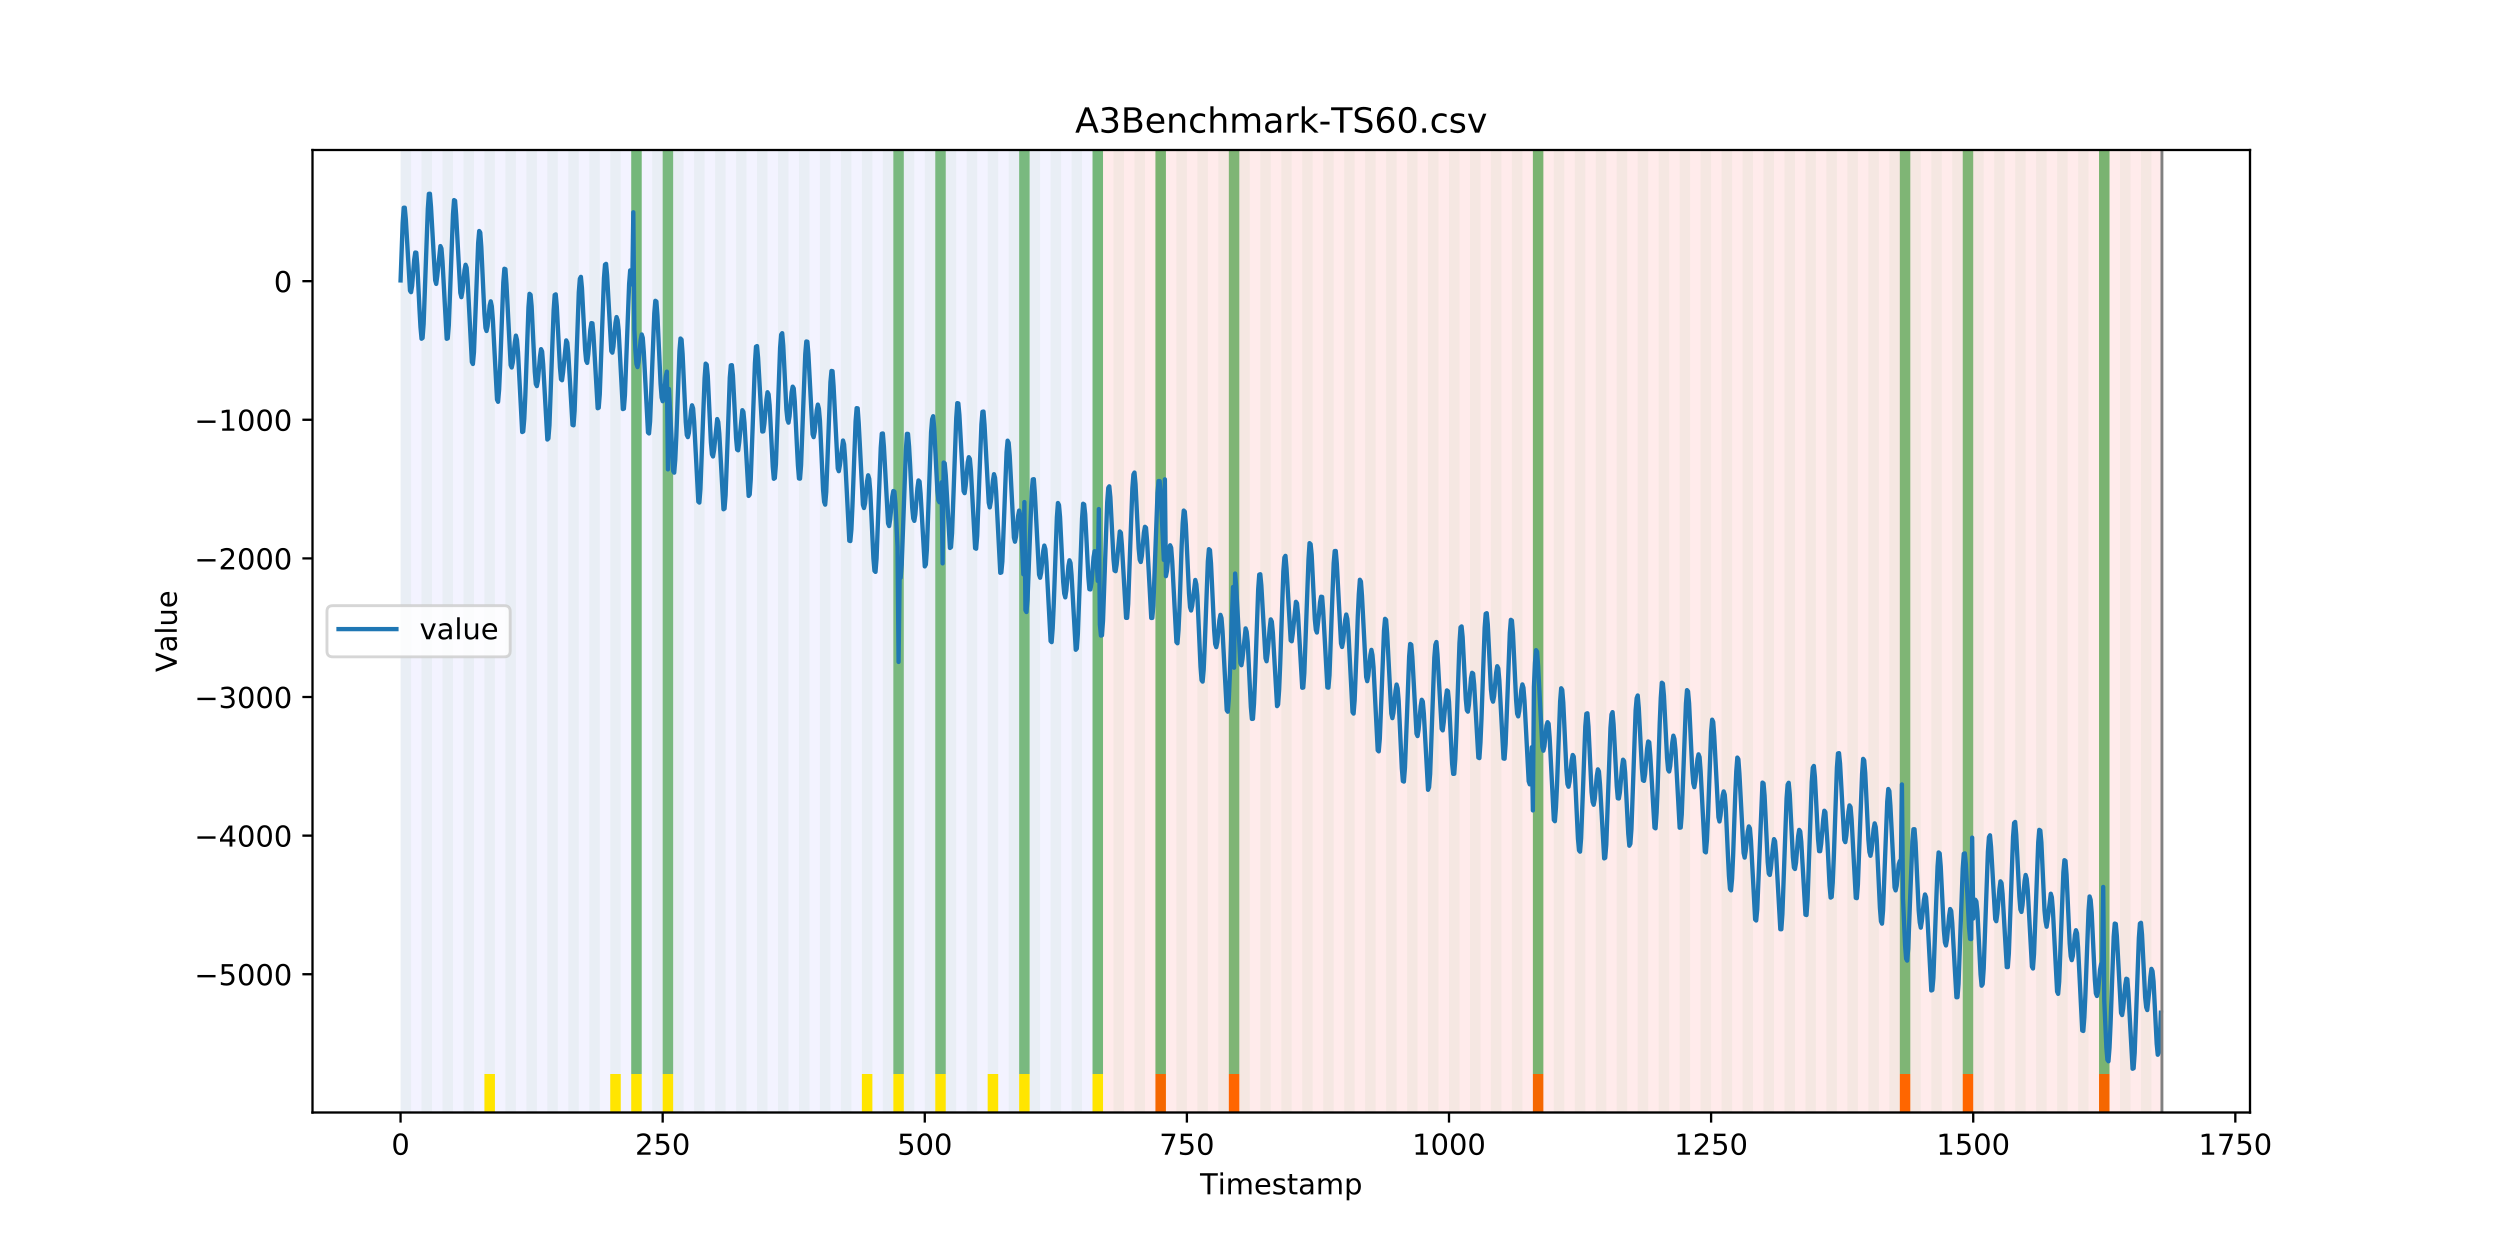 <?xml version="1.0" encoding="utf-8" standalone="no"?>
<!DOCTYPE svg PUBLIC "-//W3C//DTD SVG 1.1//EN"
  "http://www.w3.org/Graphics/SVG/1.1/DTD/svg11.dtd">
<!-- Created with matplotlib (https://matplotlib.org/) -->
<svg height="432pt" version="1.1" viewBox="0 0 864 432" width="864pt" xmlns="http://www.w3.org/2000/svg" xmlns:xlink="http://www.w3.org/1999/xlink">
 <defs>
  <style type="text/css">
*{stroke-linecap:butt;stroke-linejoin:round;}
  </style>
 </defs>
 <g id="figure_1">
  <g id="patch_1">
   <path d="M 0 432 
L 864 432 
L 864 0 
L 0 0 
z
" style="fill:#ffffff;"/>
  </g>
  <g id="axes_1">
   <g id="patch_2">
    <path d="M 108 384.48 
L 777.6 384.48 
L 777.6 51.84 
L 108 51.84 
z
" style="fill:#ffffff;"/>
   </g>
   <g id="patch_3">
    <path clip-path="url(#pb0f73b462e)" d="M 138.436 384.48 
L 138.436 51.84 
L 381.203 51.84 
L 381.203 384.48 
z
" style="fill:#0000ff;opacity:0.05;"/>
   </g>
   <g id="patch_4">
    <path clip-path="url(#pb0f73b462e)" d="M 381.203 384.48 
L 381.203 51.84 
L 747.164 51.84 
L 747.164 384.48 
z
" style="fill:#ff0000;opacity:0.08;"/>
   </g>
   <g id="patch_5">
    <path clip-path="url(#pb0f73b462e)" d="M 138.436 384.48 
L 138.436 51.84 
L 142.06 51.84 
L 142.06 384.48 
z
" style="fill:#008000;opacity:0.04;"/>
   </g>
   <g id="patch_6">
    <path clip-path="url(#pb0f73b462e)" d="M 145.683 384.48 
L 145.683 51.84 
L 149.306 51.84 
L 149.306 384.48 
z
" style="fill:#008000;opacity:0.04;"/>
   </g>
   <g id="patch_7">
    <path clip-path="url(#pb0f73b462e)" d="M 152.93 384.48 
L 152.93 51.84 
L 156.553 51.84 
L 156.553 384.48 
z
" style="fill:#008000;opacity:0.04;"/>
   </g>
   <g id="patch_8">
    <path clip-path="url(#pb0f73b462e)" d="M 399.319 384.48 
L 399.319 371.174 
L 402.943 371.174 
L 402.943 384.48 
z
" style="fill:#ff6600;"/>
   </g>
   <g id="patch_9">
    <path clip-path="url(#pb0f73b462e)" d="M 160.177 384.48 
L 160.177 51.84 
L 163.8 51.84 
L 163.8 384.48 
z
" style="fill:#008000;opacity:0.04;"/>
   </g>
   <g id="patch_10">
    <path clip-path="url(#pb0f73b462e)" d="M 167.423 384.48 
L 167.423 51.84 
L 171.047 51.84 
L 171.047 384.48 
z
" style="fill:#008000;opacity:0.04;"/>
   </g>
   <g id="patch_11">
    <path clip-path="url(#pb0f73b462e)" d="M 167.423 384.48 
L 167.423 371.174 
L 171.047 371.174 
L 171.047 384.48 
z
" style="fill:#ffe500;"/>
   </g>
   <g id="patch_12">
    <path clip-path="url(#pb0f73b462e)" d="M 174.67 384.48 
L 174.67 51.84 
L 178.294 51.84 
L 178.294 384.48 
z
" style="fill:#008000;opacity:0.04;"/>
   </g>
   <g id="patch_13">
    <path clip-path="url(#pb0f73b462e)" d="M 181.917 384.48 
L 181.917 51.84 
L 185.54 51.84 
L 185.54 384.48 
z
" style="fill:#008000;opacity:0.04;"/>
   </g>
   <g id="patch_14">
    <path clip-path="url(#pb0f73b462e)" d="M 424.683 384.48 
L 424.683 371.174 
L 428.306 371.174 
L 428.306 384.48 
z
" style="fill:#ff6600;"/>
   </g>
   <g id="patch_15">
    <path clip-path="url(#pb0f73b462e)" d="M 189.164 384.48 
L 189.164 51.84 
L 192.787 51.84 
L 192.787 384.48 
z
" style="fill:#008000;opacity:0.04;"/>
   </g>
   <g id="patch_16">
    <path clip-path="url(#pb0f73b462e)" d="M 196.41 384.48 
L 196.41 51.84 
L 200.034 51.84 
L 200.034 384.48 
z
" style="fill:#008000;opacity:0.04;"/>
   </g>
   <g id="patch_17">
    <path clip-path="url(#pb0f73b462e)" d="M 203.657 384.48 
L 203.657 51.84 
L 207.281 51.84 
L 207.281 384.48 
z
" style="fill:#008000;opacity:0.04;"/>
   </g>
   <g id="patch_18">
    <path clip-path="url(#pb0f73b462e)" d="M 210.904 384.48 
L 210.904 51.84 
L 214.527 51.84 
L 214.527 384.48 
z
" style="fill:#008000;opacity:0.04;"/>
   </g>
   <g id="patch_19">
    <path clip-path="url(#pb0f73b462e)" d="M 210.904 384.48 
L 210.904 371.174 
L 214.527 371.174 
L 214.527 384.48 
z
" style="fill:#ffe500;"/>
   </g>
   <g id="patch_20">
    <path clip-path="url(#pb0f73b462e)" d="M 218.151 384.48 
L 218.151 51.84 
L 221.774 51.84 
L 221.774 384.48 
z
" style="fill:#008000;opacity:0.04;"/>
   </g>
   <g id="patch_21">
    <path clip-path="url(#pb0f73b462e)" d="M 218.151 371.174 
L 218.151 51.84 
L 221.774 51.84 
L 221.774 371.174 
z
" style="fill:#008000;opacity:0.5;"/>
   </g>
   <g id="patch_22">
    <path clip-path="url(#pb0f73b462e)" d="M 218.151 384.48 
L 218.151 371.174 
L 221.774 371.174 
L 221.774 384.48 
z
" style="fill:#ffe500;"/>
   </g>
   <g id="patch_23">
    <path clip-path="url(#pb0f73b462e)" d="M 225.397 384.48 
L 225.397 51.84 
L 229.021 51.84 
L 229.021 384.48 
z
" style="fill:#008000;opacity:0.04;"/>
   </g>
   <g id="patch_24">
    <path clip-path="url(#pb0f73b462e)" d="M 229.021 371.174 
L 229.021 51.84 
L 232.644 51.84 
L 232.644 371.174 
z
" style="fill:#008000;opacity:0.5;"/>
   </g>
   <g id="patch_25">
    <path clip-path="url(#pb0f73b462e)" d="M 229.021 384.48 
L 229.021 371.174 
L 232.644 371.174 
L 232.644 384.48 
z
" style="fill:#ffe500;"/>
   </g>
   <g id="patch_26">
    <path clip-path="url(#pb0f73b462e)" d="M 232.644 384.48 
L 232.644 51.84 
L 236.268 51.84 
L 236.268 384.48 
z
" style="fill:#008000;opacity:0.04;"/>
   </g>
   <g id="patch_27">
    <path clip-path="url(#pb0f73b462e)" d="M 239.891 384.48 
L 239.891 51.84 
L 243.514 51.84 
L 243.514 384.48 
z
" style="fill:#008000;opacity:0.04;"/>
   </g>
   <g id="patch_28">
    <path clip-path="url(#pb0f73b462e)" d="M 247.138 384.48 
L 247.138 51.84 
L 250.761 51.84 
L 250.761 384.48 
z
" style="fill:#008000;opacity:0.04;"/>
   </g>
   <g id="patch_29">
    <path clip-path="url(#pb0f73b462e)" d="M 254.384 384.48 
L 254.384 51.84 
L 258.008 51.84 
L 258.008 384.48 
z
" style="fill:#008000;opacity:0.04;"/>
   </g>
   <g id="patch_30">
    <path clip-path="url(#pb0f73b462e)" d="M 261.631 384.48 
L 261.631 51.84 
L 265.255 51.84 
L 265.255 384.48 
z
" style="fill:#008000;opacity:0.04;"/>
   </g>
   <g id="patch_31">
    <path clip-path="url(#pb0f73b462e)" d="M 268.878 384.48 
L 268.878 51.84 
L 272.501 51.84 
L 272.501 384.48 
z
" style="fill:#008000;opacity:0.04;"/>
   </g>
   <g id="patch_32">
    <path clip-path="url(#pb0f73b462e)" d="M 276.125 384.48 
L 276.125 51.84 
L 279.748 51.84 
L 279.748 384.48 
z
" style="fill:#008000;opacity:0.04;"/>
   </g>
   <g id="patch_33">
    <path clip-path="url(#pb0f73b462e)" d="M 283.371 384.48 
L 283.371 51.84 
L 286.995 51.84 
L 286.995 384.48 
z
" style="fill:#008000;opacity:0.04;"/>
   </g>
   <g id="patch_34">
    <path clip-path="url(#pb0f73b462e)" d="M 529.761 384.48 
L 529.761 371.174 
L 533.384 371.174 
L 533.384 384.48 
z
" style="fill:#ff6600;"/>
   </g>
   <g id="patch_35">
    <path clip-path="url(#pb0f73b462e)" d="M 290.618 384.48 
L 290.618 51.84 
L 294.242 51.84 
L 294.242 384.48 
z
" style="fill:#008000;opacity:0.04;"/>
   </g>
   <g id="patch_36">
    <path clip-path="url(#pb0f73b462e)" d="M 297.865 384.48 
L 297.865 51.84 
L 301.488 51.84 
L 301.488 384.48 
z
" style="fill:#008000;opacity:0.04;"/>
   </g>
   <g id="patch_37">
    <path clip-path="url(#pb0f73b462e)" d="M 297.865 384.48 
L 297.865 371.174 
L 301.488 371.174 
L 301.488 384.48 
z
" style="fill:#ffe500;"/>
   </g>
   <g id="patch_38">
    <path clip-path="url(#pb0f73b462e)" d="M 305.112 384.48 
L 305.112 51.84 
L 308.735 51.84 
L 308.735 384.48 
z
" style="fill:#008000;opacity:0.04;"/>
   </g>
   <g id="patch_39">
    <path clip-path="url(#pb0f73b462e)" d="M 308.735 371.174 
L 308.735 51.84 
L 312.358 51.84 
L 312.358 371.174 
z
" style="fill:#008000;opacity:0.5;"/>
   </g>
   <g id="patch_40">
    <path clip-path="url(#pb0f73b462e)" d="M 308.735 384.48 
L 308.735 371.174 
L 312.358 371.174 
L 312.358 384.48 
z
" style="fill:#ffe500;"/>
   </g>
   <g id="patch_41">
    <path clip-path="url(#pb0f73b462e)" d="M 312.358 384.48 
L 312.358 51.84 
L 315.982 51.84 
L 315.982 384.48 
z
" style="fill:#008000;opacity:0.04;"/>
   </g>
   <g id="patch_42">
    <path clip-path="url(#pb0f73b462e)" d="M 319.605 384.48 
L 319.605 51.84 
L 323.229 51.84 
L 323.229 384.48 
z
" style="fill:#008000;opacity:0.04;"/>
   </g>
   <g id="patch_43">
    <path clip-path="url(#pb0f73b462e)" d="M 323.229 371.174 
L 323.229 51.84 
L 326.852 51.84 
L 326.852 371.174 
z
" style="fill:#008000;opacity:0.5;"/>
   </g>
   <g id="patch_44">
    <path clip-path="url(#pb0f73b462e)" d="M 323.229 384.48 
L 323.229 371.174 
L 326.852 371.174 
L 326.852 384.48 
z
" style="fill:#ffe500;"/>
   </g>
   <g id="patch_45">
    <path clip-path="url(#pb0f73b462e)" d="M 326.852 384.48 
L 326.852 51.84 
L 330.475 51.84 
L 330.475 384.48 
z
" style="fill:#008000;opacity:0.04;"/>
   </g>
   <g id="patch_46">
    <path clip-path="url(#pb0f73b462e)" d="M 334.099 384.48 
L 334.099 51.84 
L 337.722 51.84 
L 337.722 384.48 
z
" style="fill:#008000;opacity:0.04;"/>
   </g>
   <g id="patch_47">
    <path clip-path="url(#pb0f73b462e)" d="M 341.345 384.48 
L 341.345 51.84 
L 344.969 51.84 
L 344.969 384.48 
z
" style="fill:#008000;opacity:0.04;"/>
   </g>
   <g id="patch_48">
    <path clip-path="url(#pb0f73b462e)" d="M 341.345 384.48 
L 341.345 371.174 
L 344.969 371.174 
L 344.969 384.48 
z
" style="fill:#ffe500;"/>
   </g>
   <g id="patch_49">
    <path clip-path="url(#pb0f73b462e)" d="M 348.592 384.48 
L 348.592 51.84 
L 352.216 51.84 
L 352.216 384.48 
z
" style="fill:#008000;opacity:0.04;"/>
   </g>
   <g id="patch_50">
    <path clip-path="url(#pb0f73b462e)" d="M 352.216 371.174 
L 352.216 51.84 
L 355.839 51.84 
L 355.839 371.174 
z
" style="fill:#008000;opacity:0.5;"/>
   </g>
   <g id="patch_51">
    <path clip-path="url(#pb0f73b462e)" d="M 352.216 384.48 
L 352.216 371.174 
L 355.839 371.174 
L 355.839 384.48 
z
" style="fill:#ffe500;"/>
   </g>
   <g id="patch_52">
    <path clip-path="url(#pb0f73b462e)" d="M 355.839 384.48 
L 355.839 51.84 
L 359.462 51.84 
L 359.462 384.48 
z
" style="fill:#008000;opacity:0.04;"/>
   </g>
   <g id="patch_53">
    <path clip-path="url(#pb0f73b462e)" d="M 363.086 384.48 
L 363.086 51.84 
L 366.709 51.84 
L 366.709 384.48 
z
" style="fill:#008000;opacity:0.04;"/>
   </g>
   <g id="patch_54">
    <path clip-path="url(#pb0f73b462e)" d="M 370.332 384.48 
L 370.332 51.84 
L 373.956 51.84 
L 373.956 384.48 
z
" style="fill:#008000;opacity:0.04;"/>
   </g>
   <g id="patch_55">
    <path clip-path="url(#pb0f73b462e)" d="M 377.579 384.48 
L 377.579 51.84 
L 381.203 51.84 
L 381.203 384.48 
z
" style="fill:#008000;opacity:0.04;"/>
   </g>
   <g id="patch_56">
    <path clip-path="url(#pb0f73b462e)" d="M 377.579 371.174 
L 377.579 51.84 
L 381.203 51.84 
L 381.203 371.174 
z
" style="fill:#008000;opacity:0.5;"/>
   </g>
   <g id="patch_57">
    <path clip-path="url(#pb0f73b462e)" d="M 377.579 384.48 
L 377.579 371.174 
L 381.203 371.174 
L 381.203 384.48 
z
" style="fill:#ffe500;"/>
   </g>
   <g id="patch_58">
    <path clip-path="url(#pb0f73b462e)" d="M 384.826 384.48 
L 384.826 51.84 
L 388.449 51.84 
L 388.449 384.48 
z
" style="fill:#008000;opacity:0.04;"/>
   </g>
   <g id="patch_59">
    <path clip-path="url(#pb0f73b462e)" d="M 392.073 384.48 
L 392.073 51.84 
L 395.696 51.84 
L 395.696 384.48 
z
" style="fill:#008000;opacity:0.04;"/>
   </g>
   <g id="patch_60">
    <path clip-path="url(#pb0f73b462e)" d="M 399.319 384.48 
L 399.319 51.84 
L 402.943 51.84 
L 402.943 384.48 
z
" style="fill:#008000;opacity:0.04;"/>
   </g>
   <g id="patch_61">
    <path clip-path="url(#pb0f73b462e)" d="M 399.319 371.174 
L 399.319 51.84 
L 402.943 51.84 
L 402.943 371.174 
z
" style="fill:#008000;opacity:0.5;"/>
   </g>
   <g id="patch_62">
    <path clip-path="url(#pb0f73b462e)" d="M 406.566 384.48 
L 406.566 51.84 
L 410.19 51.84 
L 410.19 384.48 
z
" style="fill:#008000;opacity:0.04;"/>
   </g>
   <g id="patch_63">
    <path clip-path="url(#pb0f73b462e)" d="M 413.813 384.48 
L 413.813 51.84 
L 417.436 51.84 
L 417.436 384.48 
z
" style="fill:#008000;opacity:0.04;"/>
   </g>
   <g id="patch_64">
    <path clip-path="url(#pb0f73b462e)" d="M 656.579 384.48 
L 656.579 371.174 
L 660.203 371.174 
L 660.203 384.48 
z
" style="fill:#ff6600;"/>
   </g>
   <g id="patch_65">
    <path clip-path="url(#pb0f73b462e)" d="M 421.06 384.48 
L 421.06 51.84 
L 424.683 51.84 
L 424.683 384.48 
z
" style="fill:#008000;opacity:0.04;"/>
   </g>
   <g id="patch_66">
    <path clip-path="url(#pb0f73b462e)" d="M 424.683 371.174 
L 424.683 51.84 
L 428.306 51.84 
L 428.306 371.174 
z
" style="fill:#008000;opacity:0.5;"/>
   </g>
   <g id="patch_67">
    <path clip-path="url(#pb0f73b462e)" d="M 428.306 384.48 
L 428.306 51.84 
L 431.93 51.84 
L 431.93 384.48 
z
" style="fill:#008000;opacity:0.04;"/>
   </g>
   <g id="patch_68">
    <path clip-path="url(#pb0f73b462e)" d="M 435.553 384.48 
L 435.553 51.84 
L 439.177 51.84 
L 439.177 384.48 
z
" style="fill:#008000;opacity:0.04;"/>
   </g>
   <g id="patch_69">
    <path clip-path="url(#pb0f73b462e)" d="M 678.319 384.48 
L 678.319 371.174 
L 681.943 371.174 
L 681.943 384.48 
z
" style="fill:#ff6600;"/>
   </g>
   <g id="patch_70">
    <path clip-path="url(#pb0f73b462e)" d="M 442.8 384.48 
L 442.8 51.84 
L 446.423 51.84 
L 446.423 384.48 
z
" style="fill:#008000;opacity:0.04;"/>
   </g>
   <g id="patch_71">
    <path clip-path="url(#pb0f73b462e)" d="M 450.047 384.48 
L 450.047 51.84 
L 453.67 51.84 
L 453.67 384.48 
z
" style="fill:#008000;opacity:0.04;"/>
   </g>
   <g id="patch_72">
    <path clip-path="url(#pb0f73b462e)" d="M 457.294 384.48 
L 457.294 51.84 
L 460.917 51.84 
L 460.917 384.48 
z
" style="fill:#008000;opacity:0.04;"/>
   </g>
   <g id="patch_73">
    <path clip-path="url(#pb0f73b462e)" d="M 464.54 384.48 
L 464.54 51.84 
L 468.164 51.84 
L 468.164 384.48 
z
" style="fill:#008000;opacity:0.04;"/>
   </g>
   <g id="patch_74">
    <path clip-path="url(#pb0f73b462e)" d="M 471.787 384.48 
L 471.787 51.84 
L 475.41 51.84 
L 475.41 384.48 
z
" style="fill:#008000;opacity:0.04;"/>
   </g>
   <g id="patch_75">
    <path clip-path="url(#pb0f73b462e)" d="M 479.034 384.48 
L 479.034 51.84 
L 482.657 51.84 
L 482.657 384.48 
z
" style="fill:#008000;opacity:0.04;"/>
   </g>
   <g id="patch_76">
    <path clip-path="url(#pb0f73b462e)" d="M 725.423 384.48 
L 725.423 371.174 
L 729.047 371.174 
L 729.047 384.48 
z
" style="fill:#ff6600;"/>
   </g>
   <g id="patch_77">
    <path clip-path="url(#pb0f73b462e)" d="M 486.281 384.48 
L 486.281 51.84 
L 489.904 51.84 
L 489.904 384.48 
z
" style="fill:#008000;opacity:0.04;"/>
   </g>
   <g id="patch_78">
    <path clip-path="url(#pb0f73b462e)" d="M 493.527 384.48 
L 493.527 51.84 
L 497.151 51.84 
L 497.151 384.48 
z
" style="fill:#008000;opacity:0.04;"/>
   </g>
   <g id="patch_79">
    <path clip-path="url(#pb0f73b462e)" d="M 500.774 384.48 
L 500.774 51.84 
L 504.397 51.84 
L 504.397 384.48 
z
" style="fill:#008000;opacity:0.04;"/>
   </g>
   <g id="patch_80">
    <path clip-path="url(#pb0f73b462e)" d="M 508.021 384.48 
L 508.021 51.84 
L 511.644 51.84 
L 511.644 384.48 
z
" style="fill:#008000;opacity:0.04;"/>
   </g>
   <g id="patch_81">
    <path clip-path="url(#pb0f73b462e)" d="M 515.268 384.48 
L 515.268 51.84 
L 518.891 51.84 
L 518.891 384.48 
z
" style="fill:#008000;opacity:0.04;"/>
   </g>
   <g id="patch_82">
    <path clip-path="url(#pb0f73b462e)" d="M 522.514 384.48 
L 522.514 51.84 
L 526.138 51.84 
L 526.138 384.48 
z
" style="fill:#008000;opacity:0.04;"/>
   </g>
   <g id="patch_83">
    <path clip-path="url(#pb0f73b462e)" d="M 529.761 384.48 
L 529.761 51.84 
L 533.384 51.84 
L 533.384 384.48 
z
" style="fill:#008000;opacity:0.04;"/>
   </g>
   <g id="patch_84">
    <path clip-path="url(#pb0f73b462e)" d="M 529.761 371.174 
L 529.761 51.84 
L 533.384 51.84 
L 533.384 371.174 
z
" style="fill:#008000;opacity:0.5;"/>
   </g>
   <g id="patch_85">
    <path clip-path="url(#pb0f73b462e)" d="M 537.008 384.48 
L 537.008 51.84 
L 540.631 51.84 
L 540.631 384.48 
z
" style="fill:#008000;opacity:0.04;"/>
   </g>
   <g id="patch_86">
    <path clip-path="url(#pb0f73b462e)" d="M 544.255 384.48 
L 544.255 51.84 
L 547.878 51.84 
L 547.878 384.48 
z
" style="fill:#008000;opacity:0.04;"/>
   </g>
   <g id="patch_87">
    <path clip-path="url(#pb0f73b462e)" d="M 551.501 384.48 
L 551.501 51.84 
L 555.125 51.84 
L 555.125 384.48 
z
" style="fill:#008000;opacity:0.04;"/>
   </g>
   <g id="patch_88">
    <path clip-path="url(#pb0f73b462e)" d="M 558.748 384.48 
L 558.748 51.84 
L 562.371 51.84 
L 562.371 384.48 
z
" style="fill:#008000;opacity:0.04;"/>
   </g>
   <g id="patch_89">
    <path clip-path="url(#pb0f73b462e)" d="M 565.995 384.48 
L 565.995 51.84 
L 569.618 51.84 
L 569.618 384.48 
z
" style="fill:#008000;opacity:0.04;"/>
   </g>
   <g id="patch_90">
    <path clip-path="url(#pb0f73b462e)" d="M 573.242 384.48 
L 573.242 51.84 
L 576.865 51.84 
L 576.865 384.48 
z
" style="fill:#008000;opacity:0.04;"/>
   </g>
   <g id="patch_91">
    <path clip-path="url(#pb0f73b462e)" d="M 580.488 384.48 
L 580.488 51.84 
L 584.112 51.84 
L 584.112 384.48 
z
" style="fill:#008000;opacity:0.04;"/>
   </g>
   <g id="patch_92">
    <path clip-path="url(#pb0f73b462e)" d="M 587.735 384.48 
L 587.735 51.84 
L 591.358 51.84 
L 591.358 384.48 
z
" style="fill:#008000;opacity:0.04;"/>
   </g>
   <g id="patch_93">
    <path clip-path="url(#pb0f73b462e)" d="M 594.982 384.48 
L 594.982 51.84 
L 598.605 51.84 
L 598.605 384.48 
z
" style="fill:#008000;opacity:0.04;"/>
   </g>
   <g id="patch_94">
    <path clip-path="url(#pb0f73b462e)" d="M 602.229 384.48 
L 602.229 51.84 
L 605.852 51.84 
L 605.852 384.48 
z
" style="fill:#008000;opacity:0.04;"/>
   </g>
   <g id="patch_95">
    <path clip-path="url(#pb0f73b462e)" d="M 609.475 384.48 
L 609.475 51.84 
L 613.099 51.84 
L 613.099 384.48 
z
" style="fill:#008000;opacity:0.04;"/>
   </g>
   <g id="patch_96">
    <path clip-path="url(#pb0f73b462e)" d="M 616.722 384.48 
L 616.722 51.84 
L 620.345 51.84 
L 620.345 384.48 
z
" style="fill:#008000;opacity:0.04;"/>
   </g>
   <g id="patch_97">
    <path clip-path="url(#pb0f73b462e)" d="M 623.969 384.48 
L 623.969 51.84 
L 627.592 51.84 
L 627.592 384.48 
z
" style="fill:#008000;opacity:0.04;"/>
   </g>
   <g id="patch_98">
    <path clip-path="url(#pb0f73b462e)" d="M 631.216 384.48 
L 631.216 51.84 
L 634.839 51.84 
L 634.839 384.48 
z
" style="fill:#008000;opacity:0.04;"/>
   </g>
   <g id="patch_99">
    <path clip-path="url(#pb0f73b462e)" d="M 638.462 384.48 
L 638.462 51.84 
L 642.086 51.84 
L 642.086 384.48 
z
" style="fill:#008000;opacity:0.04;"/>
   </g>
   <g id="patch_100">
    <path clip-path="url(#pb0f73b462e)" d="M 645.709 384.48 
L 645.709 51.84 
L 649.332 51.84 
L 649.332 384.48 
z
" style="fill:#008000;opacity:0.04;"/>
   </g>
   <g id="patch_101">
    <path clip-path="url(#pb0f73b462e)" d="M 652.956 384.48 
L 652.956 51.84 
L 656.579 51.84 
L 656.579 384.48 
z
" style="fill:#008000;opacity:0.04;"/>
   </g>
   <g id="patch_102">
    <path clip-path="url(#pb0f73b462e)" d="M 656.579 371.174 
L 656.579 51.84 
L 660.203 51.84 
L 660.203 371.174 
z
" style="fill:#008000;opacity:0.5;"/>
   </g>
   <g id="patch_103">
    <path clip-path="url(#pb0f73b462e)" d="M 660.203 384.48 
L 660.203 51.84 
L 663.826 51.84 
L 663.826 384.48 
z
" style="fill:#008000;opacity:0.04;"/>
   </g>
   <g id="patch_104">
    <path clip-path="url(#pb0f73b462e)" d="M 667.449 384.48 
L 667.449 51.84 
L 671.073 51.84 
L 671.073 384.48 
z
" style="fill:#008000;opacity:0.04;"/>
   </g>
   <g id="patch_105">
    <path clip-path="url(#pb0f73b462e)" d="M 674.696 384.48 
L 674.696 51.84 
L 678.319 51.84 
L 678.319 384.48 
z
" style="fill:#008000;opacity:0.04;"/>
   </g>
   <g id="patch_106">
    <path clip-path="url(#pb0f73b462e)" d="M 678.319 371.174 
L 678.319 51.84 
L 681.943 51.84 
L 681.943 371.174 
z
" style="fill:#008000;opacity:0.5;"/>
   </g>
   <g id="patch_107">
    <path clip-path="url(#pb0f73b462e)" d="M 681.943 384.48 
L 681.943 51.84 
L 685.566 51.84 
L 685.566 384.48 
z
" style="fill:#008000;opacity:0.04;"/>
   </g>
   <g id="patch_108">
    <path clip-path="url(#pb0f73b462e)" d="M 689.19 384.48 
L 689.19 51.84 
L 692.813 51.84 
L 692.813 384.48 
z
" style="fill:#008000;opacity:0.04;"/>
   </g>
   <g id="patch_109">
    <path clip-path="url(#pb0f73b462e)" d="M 696.436 384.48 
L 696.436 51.84 
L 700.06 51.84 
L 700.06 384.48 
z
" style="fill:#008000;opacity:0.04;"/>
   </g>
   <g id="patch_110">
    <path clip-path="url(#pb0f73b462e)" d="M 703.683 384.48 
L 703.683 51.84 
L 707.306 51.84 
L 707.306 384.48 
z
" style="fill:#008000;opacity:0.04;"/>
   </g>
   <g id="patch_111">
    <path clip-path="url(#pb0f73b462e)" d="M 710.93 384.48 
L 710.93 51.84 
L 714.553 51.84 
L 714.553 384.48 
z
" style="fill:#008000;opacity:0.04;"/>
   </g>
   <g id="patch_112">
    <path clip-path="url(#pb0f73b462e)" d="M 718.177 384.48 
L 718.177 51.84 
L 721.8 51.84 
L 721.8 384.48 
z
" style="fill:#008000;opacity:0.04;"/>
   </g>
   <g id="patch_113">
    <path clip-path="url(#pb0f73b462e)" d="M 725.423 384.48 
L 725.423 51.84 
L 729.047 51.84 
L 729.047 384.48 
z
" style="fill:#008000;opacity:0.04;"/>
   </g>
   <g id="patch_114">
    <path clip-path="url(#pb0f73b462e)" d="M 725.423 371.174 
L 725.423 51.84 
L 729.047 51.84 
L 729.047 371.174 
z
" style="fill:#008000;opacity:0.5;"/>
   </g>
   <g id="patch_115">
    <path clip-path="url(#pb0f73b462e)" d="M 732.67 384.48 
L 732.67 51.84 
L 736.294 51.84 
L 736.294 384.48 
z
" style="fill:#008000;opacity:0.04;"/>
   </g>
   <g id="patch_116">
    <path clip-path="url(#pb0f73b462e)" d="M 739.917 384.48 
L 739.917 51.84 
L 743.54 51.84 
L 743.54 384.48 
z
" style="fill:#008000;opacity:0.04;"/>
   </g>
   <g id="matplotlib.axis_1">
    <g id="xtick_1">
     <g id="line2d_1">
      <defs>
       <path d="M 0 0 
L 0 3.5 
" id="m8c23a0fcd0" style="stroke:#000000;stroke-width:0.8;"/>
      </defs>
      <g>
       <use style="stroke:#000000;stroke-width:0.8;" x="138.436" xlink:href="#m8c23a0fcd0" y="384.48"/>
      </g>
     </g>
     <g id="text_1">
      <!-- 0 -->
      <defs>
       <path d="M 31.781 66.406 
Q 24.172 66.406 20.328 58.906 
Q 16.5 51.422 16.5 36.375 
Q 16.5 21.391 20.328 13.891 
Q 24.172 6.391 31.781 6.391 
Q 39.453 6.391 43.281 13.891 
Q 47.125 21.391 47.125 36.375 
Q 47.125 51.422 43.281 58.906 
Q 39.453 66.406 31.781 66.406 
z
M 31.781 74.219 
Q 44.047 74.219 50.516 64.516 
Q 56.984 54.828 56.984 36.375 
Q 56.984 17.969 50.516 8.266 
Q 44.047 -1.422 31.781 -1.422 
Q 19.531 -1.422 13.062 8.266 
Q 6.594 17.969 6.594 36.375 
Q 6.594 54.828 13.062 64.516 
Q 19.531 74.219 31.781 74.219 
z
" id="DejaVuSans-48"/>
      </defs>
      <g transform="translate(135.255 399.078)scale(0.1 -0.1)">
       <use xlink:href="#DejaVuSans-48"/>
      </g>
     </g>
    </g>
    <g id="xtick_2">
     <g id="line2d_2">
      <g>
       <use style="stroke:#000000;stroke-width:0.8;" x="229.021" xlink:href="#m8c23a0fcd0" y="384.48"/>
      </g>
     </g>
     <g id="text_2">
      <!-- 250 -->
      <defs>
       <path d="M 19.188 8.297 
L 53.609 8.297 
L 53.609 0 
L 7.328 0 
L 7.328 8.297 
Q 12.938 14.109 22.625 23.891 
Q 32.328 33.688 34.812 36.531 
Q 39.547 41.844 41.422 45.531 
Q 43.312 49.219 43.312 52.781 
Q 43.312 58.594 39.234 62.25 
Q 35.156 65.922 28.609 65.922 
Q 23.969 65.922 18.812 64.312 
Q 13.672 62.703 7.812 59.422 
L 7.812 69.391 
Q 13.766 71.781 18.938 73 
Q 24.125 74.219 28.422 74.219 
Q 39.75 74.219 46.484 68.547 
Q 53.219 62.891 53.219 53.422 
Q 53.219 48.922 51.531 44.891 
Q 49.859 40.875 45.406 35.406 
Q 44.188 33.984 37.641 27.219 
Q 31.109 20.453 19.188 8.297 
z
" id="DejaVuSans-50"/>
       <path d="M 10.797 72.906 
L 49.516 72.906 
L 49.516 64.594 
L 19.828 64.594 
L 19.828 46.734 
Q 21.969 47.469 24.109 47.828 
Q 26.266 48.188 28.422 48.188 
Q 40.625 48.188 47.75 41.5 
Q 54.891 34.812 54.891 23.391 
Q 54.891 11.625 47.562 5.094 
Q 40.234 -1.422 26.906 -1.422 
Q 22.312 -1.422 17.547 -0.641 
Q 12.797 0.141 7.719 1.703 
L 7.719 11.625 
Q 12.109 9.234 16.797 8.062 
Q 21.484 6.891 26.703 6.891 
Q 35.156 6.891 40.078 11.328 
Q 45.016 15.766 45.016 23.391 
Q 45.016 31 40.078 35.438 
Q 35.156 39.891 26.703 39.891 
Q 22.75 39.891 18.812 39.016 
Q 14.891 38.141 10.797 36.281 
z
" id="DejaVuSans-53"/>
      </defs>
      <g transform="translate(219.477 399.078)scale(0.1 -0.1)">
       <use xlink:href="#DejaVuSans-50"/>
       <use x="63.623" xlink:href="#DejaVuSans-53"/>
       <use x="127.246" xlink:href="#DejaVuSans-48"/>
      </g>
     </g>
    </g>
    <g id="xtick_3">
     <g id="line2d_3">
      <g>
       <use style="stroke:#000000;stroke-width:0.8;" x="319.605" xlink:href="#m8c23a0fcd0" y="384.48"/>
      </g>
     </g>
     <g id="text_3">
      <!-- 500 -->
      <g transform="translate(310.061 399.078)scale(0.1 -0.1)">
       <use xlink:href="#DejaVuSans-53"/>
       <use x="63.623" xlink:href="#DejaVuSans-48"/>
       <use x="127.246" xlink:href="#DejaVuSans-48"/>
      </g>
     </g>
    </g>
    <g id="xtick_4">
     <g id="line2d_4">
      <g>
       <use style="stroke:#000000;stroke-width:0.8;" x="410.19" xlink:href="#m8c23a0fcd0" y="384.48"/>
      </g>
     </g>
     <g id="text_4">
      <!-- 750 -->
      <defs>
       <path d="M 8.203 72.906 
L 55.078 72.906 
L 55.078 68.703 
L 28.609 0 
L 18.312 0 
L 43.219 64.594 
L 8.203 64.594 
z
" id="DejaVuSans-55"/>
      </defs>
      <g transform="translate(400.646 399.078)scale(0.1 -0.1)">
       <use xlink:href="#DejaVuSans-55"/>
       <use x="63.623" xlink:href="#DejaVuSans-53"/>
       <use x="127.246" xlink:href="#DejaVuSans-48"/>
      </g>
     </g>
    </g>
    <g id="xtick_5">
     <g id="line2d_5">
      <g>
       <use style="stroke:#000000;stroke-width:0.8;" x="500.774" xlink:href="#m8c23a0fcd0" y="384.48"/>
      </g>
     </g>
     <g id="text_5">
      <!-- 1000 -->
      <defs>
       <path d="M 12.406 8.297 
L 28.516 8.297 
L 28.516 63.922 
L 10.984 60.406 
L 10.984 69.391 
L 28.422 72.906 
L 38.281 72.906 
L 38.281 8.297 
L 54.391 8.297 
L 54.391 0 
L 12.406 0 
z
" id="DejaVuSans-49"/>
      </defs>
      <g transform="translate(488.049 399.078)scale(0.1 -0.1)">
       <use xlink:href="#DejaVuSans-49"/>
       <use x="63.623" xlink:href="#DejaVuSans-48"/>
       <use x="127.246" xlink:href="#DejaVuSans-48"/>
       <use x="190.869" xlink:href="#DejaVuSans-48"/>
      </g>
     </g>
    </g>
    <g id="xtick_6">
     <g id="line2d_6">
      <g>
       <use style="stroke:#000000;stroke-width:0.8;" x="591.358" xlink:href="#m8c23a0fcd0" y="384.48"/>
      </g>
     </g>
     <g id="text_6">
      <!-- 1250 -->
      <g transform="translate(578.633 399.078)scale(0.1 -0.1)">
       <use xlink:href="#DejaVuSans-49"/>
       <use x="63.623" xlink:href="#DejaVuSans-50"/>
       <use x="127.246" xlink:href="#DejaVuSans-53"/>
       <use x="190.869" xlink:href="#DejaVuSans-48"/>
      </g>
     </g>
    </g>
    <g id="xtick_7">
     <g id="line2d_7">
      <g>
       <use style="stroke:#000000;stroke-width:0.8;" x="681.943" xlink:href="#m8c23a0fcd0" y="384.48"/>
      </g>
     </g>
     <g id="text_7">
      <!-- 1500 -->
      <g transform="translate(669.218 399.078)scale(0.1 -0.1)">
       <use xlink:href="#DejaVuSans-49"/>
       <use x="63.623" xlink:href="#DejaVuSans-53"/>
       <use x="127.246" xlink:href="#DejaVuSans-48"/>
       <use x="190.869" xlink:href="#DejaVuSans-48"/>
      </g>
     </g>
    </g>
    <g id="xtick_8">
     <g id="line2d_8">
      <g>
       <use style="stroke:#000000;stroke-width:0.8;" x="772.527" xlink:href="#m8c23a0fcd0" y="384.48"/>
      </g>
     </g>
     <g id="text_8">
      <!-- 1750 -->
      <g transform="translate(759.802 399.078)scale(0.1 -0.1)">
       <use xlink:href="#DejaVuSans-49"/>
       <use x="63.623" xlink:href="#DejaVuSans-55"/>
       <use x="127.246" xlink:href="#DejaVuSans-53"/>
       <use x="190.869" xlink:href="#DejaVuSans-48"/>
      </g>
     </g>
    </g>
    <g id="text_9">
     <!-- Timestamp -->
     <defs>
      <path d="M -0.297 72.906 
L 61.375 72.906 
L 61.375 64.594 
L 35.5 64.594 
L 35.5 0 
L 25.594 0 
L 25.594 64.594 
L -0.297 64.594 
z
" id="DejaVuSans-84"/>
      <path d="M 9.422 54.688 
L 18.406 54.688 
L 18.406 0 
L 9.422 0 
z
M 9.422 75.984 
L 18.406 75.984 
L 18.406 64.594 
L 9.422 64.594 
z
" id="DejaVuSans-105"/>
      <path d="M 52 44.188 
Q 55.375 50.25 60.062 53.125 
Q 64.75 56 71.094 56 
Q 79.641 56 84.281 50.016 
Q 88.922 44.047 88.922 33.016 
L 88.922 0 
L 79.891 0 
L 79.891 32.719 
Q 79.891 40.578 77.094 44.375 
Q 74.312 48.188 68.609 48.188 
Q 61.625 48.188 57.562 43.547 
Q 53.516 38.922 53.516 30.906 
L 53.516 0 
L 44.484 0 
L 44.484 32.719 
Q 44.484 40.625 41.703 44.406 
Q 38.922 48.188 33.109 48.188 
Q 26.219 48.188 22.156 43.531 
Q 18.109 38.875 18.109 30.906 
L 18.109 0 
L 9.078 0 
L 9.078 54.688 
L 18.109 54.688 
L 18.109 46.188 
Q 21.188 51.219 25.484 53.609 
Q 29.781 56 35.688 56 
Q 41.656 56 45.828 52.969 
Q 50 49.953 52 44.188 
z
" id="DejaVuSans-109"/>
      <path d="M 56.203 29.594 
L 56.203 25.203 
L 14.891 25.203 
Q 15.484 15.922 20.484 11.062 
Q 25.484 6.203 34.422 6.203 
Q 39.594 6.203 44.453 7.469 
Q 49.312 8.734 54.109 11.281 
L 54.109 2.781 
Q 49.266 0.734 44.188 -0.344 
Q 39.109 -1.422 33.891 -1.422 
Q 20.797 -1.422 13.156 6.188 
Q 5.516 13.812 5.516 26.812 
Q 5.516 40.234 12.766 48.109 
Q 20.016 56 32.328 56 
Q 43.359 56 49.781 48.891 
Q 56.203 41.797 56.203 29.594 
z
M 47.219 32.234 
Q 47.125 39.594 43.094 43.984 
Q 39.062 48.391 32.422 48.391 
Q 24.906 48.391 20.391 44.141 
Q 15.875 39.891 15.188 32.172 
z
" id="DejaVuSans-101"/>
      <path d="M 44.281 53.078 
L 44.281 44.578 
Q 40.484 46.531 36.375 47.5 
Q 32.281 48.484 27.875 48.484 
Q 21.188 48.484 17.844 46.438 
Q 14.5 44.391 14.5 40.281 
Q 14.5 37.156 16.891 35.375 
Q 19.281 33.594 26.516 31.984 
L 29.594 31.297 
Q 39.156 29.25 43.188 25.516 
Q 47.219 21.781 47.219 15.094 
Q 47.219 7.469 41.188 3.016 
Q 35.156 -1.422 24.609 -1.422 
Q 20.219 -1.422 15.453 -0.562 
Q 10.688 0.297 5.422 2 
L 5.422 11.281 
Q 10.406 8.688 15.234 7.391 
Q 20.062 6.109 24.812 6.109 
Q 31.156 6.109 34.562 8.281 
Q 37.984 10.453 37.984 14.406 
Q 37.984 18.062 35.516 20.016 
Q 33.062 21.969 24.703 23.781 
L 21.578 24.516 
Q 13.234 26.266 9.516 29.906 
Q 5.812 33.547 5.812 39.891 
Q 5.812 47.609 11.281 51.797 
Q 16.75 56 26.812 56 
Q 31.781 56 36.172 55.266 
Q 40.578 54.547 44.281 53.078 
z
" id="DejaVuSans-115"/>
      <path d="M 18.312 70.219 
L 18.312 54.688 
L 36.812 54.688 
L 36.812 47.703 
L 18.312 47.703 
L 18.312 18.016 
Q 18.312 11.328 20.141 9.422 
Q 21.969 7.516 27.594 7.516 
L 36.812 7.516 
L 36.812 0 
L 27.594 0 
Q 17.188 0 13.234 3.875 
Q 9.281 7.766 9.281 18.016 
L 9.281 47.703 
L 2.688 47.703 
L 2.688 54.688 
L 9.281 54.688 
L 9.281 70.219 
z
" id="DejaVuSans-116"/>
      <path d="M 34.281 27.484 
Q 23.391 27.484 19.188 25 
Q 14.984 22.516 14.984 16.5 
Q 14.984 11.719 18.141 8.906 
Q 21.297 6.109 26.703 6.109 
Q 34.188 6.109 38.703 11.406 
Q 43.219 16.703 43.219 25.484 
L 43.219 27.484 
z
M 52.203 31.203 
L 52.203 0 
L 43.219 0 
L 43.219 8.297 
Q 40.141 3.328 35.547 0.953 
Q 30.953 -1.422 24.312 -1.422 
Q 15.922 -1.422 10.953 3.297 
Q 6 8.016 6 15.922 
Q 6 25.141 12.172 29.828 
Q 18.359 34.516 30.609 34.516 
L 43.219 34.516 
L 43.219 35.406 
Q 43.219 41.609 39.141 45 
Q 35.062 48.391 27.688 48.391 
Q 23 48.391 18.547 47.266 
Q 14.109 46.141 10.016 43.891 
L 10.016 52.203 
Q 14.938 54.109 19.578 55.047 
Q 24.219 56 28.609 56 
Q 40.484 56 46.344 49.844 
Q 52.203 43.703 52.203 31.203 
z
" id="DejaVuSans-97"/>
      <path d="M 18.109 8.203 
L 18.109 -20.797 
L 9.078 -20.797 
L 9.078 54.688 
L 18.109 54.688 
L 18.109 46.391 
Q 20.953 51.266 25.266 53.625 
Q 29.594 56 35.594 56 
Q 45.562 56 51.781 48.094 
Q 58.016 40.188 58.016 27.297 
Q 58.016 14.406 51.781 6.484 
Q 45.562 -1.422 35.594 -1.422 
Q 29.594 -1.422 25.266 0.953 
Q 20.953 3.328 18.109 8.203 
z
M 48.688 27.297 
Q 48.688 37.203 44.609 42.844 
Q 40.531 48.484 33.406 48.484 
Q 26.266 48.484 22.188 42.844 
Q 18.109 37.203 18.109 27.297 
Q 18.109 17.391 22.188 11.75 
Q 26.266 6.109 33.406 6.109 
Q 40.531 6.109 44.609 11.75 
Q 48.688 17.391 48.688 27.297 
z
" id="DejaVuSans-112"/>
     </defs>
     <g transform="translate(414.739 412.757)scale(0.1 -0.1)">
      <use xlink:href="#DejaVuSans-84"/>
      <use x="61.037" xlink:href="#DejaVuSans-105"/>
      <use x="88.82" xlink:href="#DejaVuSans-109"/>
      <use x="186.232" xlink:href="#DejaVuSans-101"/>
      <use x="247.756" xlink:href="#DejaVuSans-115"/>
      <use x="299.855" xlink:href="#DejaVuSans-116"/>
      <use x="339.064" xlink:href="#DejaVuSans-97"/>
      <use x="400.344" xlink:href="#DejaVuSans-109"/>
      <use x="497.756" xlink:href="#DejaVuSans-112"/>
     </g>
    </g>
   </g>
   <g id="matplotlib.axis_2">
    <g id="ytick_1">
     <g id="line2d_9">
      <defs>
       <path d="M 0 0 
L -3.5 0 
" id="mcfdf5e1c47" style="stroke:#000000;stroke-width:0.8;"/>
      </defs>
      <g>
       <use style="stroke:#000000;stroke-width:0.8;" x="108" xlink:href="#mcfdf5e1c47" y="336.698"/>
      </g>
     </g>
     <g id="text_10">
      <!-- −5000 -->
      <defs>
       <path d="M 10.594 35.5 
L 73.188 35.5 
L 73.188 27.203 
L 10.594 27.203 
z
" id="DejaVuSans-8722"/>
      </defs>
      <g transform="translate(67.17 340.498)scale(0.1 -0.1)">
       <use xlink:href="#DejaVuSans-8722"/>
       <use x="83.789" xlink:href="#DejaVuSans-53"/>
       <use x="147.412" xlink:href="#DejaVuSans-48"/>
       <use x="211.035" xlink:href="#DejaVuSans-48"/>
       <use x="274.658" xlink:href="#DejaVuSans-48"/>
      </g>
     </g>
    </g>
    <g id="ytick_2">
     <g id="line2d_10">
      <g>
       <use style="stroke:#000000;stroke-width:0.8;" x="108" xlink:href="#mcfdf5e1c47" y="288.792"/>
      </g>
     </g>
     <g id="text_11">
      <!-- −4000 -->
      <defs>
       <path d="M 37.797 64.312 
L 12.891 25.391 
L 37.797 25.391 
z
M 35.203 72.906 
L 47.609 72.906 
L 47.609 25.391 
L 58.016 25.391 
L 58.016 17.188 
L 47.609 17.188 
L 47.609 0 
L 37.797 0 
L 37.797 17.188 
L 4.891 17.188 
L 4.891 26.703 
z
" id="DejaVuSans-52"/>
      </defs>
      <g transform="translate(67.17 292.592)scale(0.1 -0.1)">
       <use xlink:href="#DejaVuSans-8722"/>
       <use x="83.789" xlink:href="#DejaVuSans-52"/>
       <use x="147.412" xlink:href="#DejaVuSans-48"/>
       <use x="211.035" xlink:href="#DejaVuSans-48"/>
       <use x="274.658" xlink:href="#DejaVuSans-48"/>
      </g>
     </g>
    </g>
    <g id="ytick_3">
     <g id="line2d_11">
      <g>
       <use style="stroke:#000000;stroke-width:0.8;" x="108" xlink:href="#mcfdf5e1c47" y="240.886"/>
      </g>
     </g>
     <g id="text_12">
      <!-- −3000 -->
      <defs>
       <path d="M 40.578 39.312 
Q 47.656 37.797 51.625 33 
Q 55.609 28.219 55.609 21.188 
Q 55.609 10.406 48.188 4.484 
Q 40.766 -1.422 27.094 -1.422 
Q 22.516 -1.422 17.656 -0.516 
Q 12.797 0.391 7.625 2.203 
L 7.625 11.719 
Q 11.719 9.328 16.594 8.109 
Q 21.484 6.891 26.812 6.891 
Q 36.078 6.891 40.938 10.547 
Q 45.797 14.203 45.797 21.188 
Q 45.797 27.641 41.281 31.266 
Q 36.766 34.906 28.719 34.906 
L 20.219 34.906 
L 20.219 43.016 
L 29.109 43.016 
Q 36.375 43.016 40.234 45.922 
Q 44.094 48.828 44.094 54.297 
Q 44.094 59.906 40.109 62.906 
Q 36.141 65.922 28.719 65.922 
Q 24.656 65.922 20.016 65.031 
Q 15.375 64.156 9.812 62.312 
L 9.812 71.094 
Q 15.438 72.656 20.344 73.438 
Q 25.25 74.219 29.594 74.219 
Q 40.828 74.219 47.359 69.109 
Q 53.906 64.016 53.906 55.328 
Q 53.906 49.266 50.438 45.094 
Q 46.969 40.922 40.578 39.312 
z
" id="DejaVuSans-51"/>
      </defs>
      <g transform="translate(67.17 244.685)scale(0.1 -0.1)">
       <use xlink:href="#DejaVuSans-8722"/>
       <use x="83.789" xlink:href="#DejaVuSans-51"/>
       <use x="147.412" xlink:href="#DejaVuSans-48"/>
       <use x="211.035" xlink:href="#DejaVuSans-48"/>
       <use x="274.658" xlink:href="#DejaVuSans-48"/>
      </g>
     </g>
    </g>
    <g id="ytick_4">
     <g id="line2d_12">
      <g>
       <use style="stroke:#000000;stroke-width:0.8;" x="108" xlink:href="#mcfdf5e1c47" y="192.98"/>
      </g>
     </g>
     <g id="text_13">
      <!-- −2000 -->
      <g transform="translate(67.17 196.779)scale(0.1 -0.1)">
       <use xlink:href="#DejaVuSans-8722"/>
       <use x="83.789" xlink:href="#DejaVuSans-50"/>
       <use x="147.412" xlink:href="#DejaVuSans-48"/>
       <use x="211.035" xlink:href="#DejaVuSans-48"/>
       <use x="274.658" xlink:href="#DejaVuSans-48"/>
      </g>
     </g>
    </g>
    <g id="ytick_5">
     <g id="line2d_13">
      <g>
       <use style="stroke:#000000;stroke-width:0.8;" x="108" xlink:href="#mcfdf5e1c47" y="145.074"/>
      </g>
     </g>
     <g id="text_14">
      <!-- −1000 -->
      <g transform="translate(67.17 148.873)scale(0.1 -0.1)">
       <use xlink:href="#DejaVuSans-8722"/>
       <use x="83.789" xlink:href="#DejaVuSans-49"/>
       <use x="147.412" xlink:href="#DejaVuSans-48"/>
       <use x="211.035" xlink:href="#DejaVuSans-48"/>
       <use x="274.658" xlink:href="#DejaVuSans-48"/>
      </g>
     </g>
    </g>
    <g id="ytick_6">
     <g id="line2d_14">
      <g>
       <use style="stroke:#000000;stroke-width:0.8;" x="108" xlink:href="#mcfdf5e1c47" y="97.168"/>
      </g>
     </g>
     <g id="text_15">
      <!-- 0 -->
      <g transform="translate(94.638 100.967)scale(0.1 -0.1)">
       <use xlink:href="#DejaVuSans-48"/>
      </g>
     </g>
    </g>
    <g id="text_16">
     <!-- Value -->
     <defs>
      <path d="M 28.609 0 
L 0.781 72.906 
L 11.078 72.906 
L 34.188 11.531 
L 57.328 72.906 
L 67.578 72.906 
L 39.797 0 
z
" id="DejaVuSans-86"/>
      <path d="M 9.422 75.984 
L 18.406 75.984 
L 18.406 0 
L 9.422 0 
z
" id="DejaVuSans-108"/>
      <path d="M 8.5 21.578 
L 8.5 54.688 
L 17.484 54.688 
L 17.484 21.922 
Q 17.484 14.156 20.5 10.266 
Q 23.531 6.391 29.594 6.391 
Q 36.859 6.391 41.078 11.031 
Q 45.312 15.672 45.312 23.688 
L 45.312 54.688 
L 54.297 54.688 
L 54.297 0 
L 45.312 0 
L 45.312 8.406 
Q 42.047 3.422 37.719 1 
Q 33.406 -1.422 27.688 -1.422 
Q 18.266 -1.422 13.375 4.438 
Q 8.5 10.297 8.5 21.578 
z
M 31.109 56 
z
" id="DejaVuSans-117"/>
     </defs>
     <g transform="translate(61.091 232.273)rotate(-90)scale(0.1 -0.1)">
      <use xlink:href="#DejaVuSans-86"/>
      <use x="68.299" xlink:href="#DejaVuSans-97"/>
      <use x="129.578" xlink:href="#DejaVuSans-108"/>
      <use x="157.361" xlink:href="#DejaVuSans-117"/>
      <use x="220.74" xlink:href="#DejaVuSans-101"/>
     </g>
    </g>
   </g>
   <g id="line2d_15">
    <path clip-path="url(#pb0f73b462e)" d="M 138.436 96.908 
L 139.161 77.134 
L 139.523 71.793 
L 139.886 71.782 
L 140.248 75.727 
L 141.697 100.475 
L 142.06 100.968 
L 142.422 98.843 
L 143.147 89.748 
L 143.509 87.275 
L 143.871 87.334 
L 144.234 91.762 
L 144.958 106.587 
L 145.321 113.084 
L 145.683 117.066 
L 146.045 116.796 
L 146.408 111.961 
L 147.132 92.065 
L 147.857 72.139 
L 148.219 66.988 
L 148.582 66.96 
L 148.944 71.381 
L 150.394 96.856 
L 150.756 98.112 
L 151.118 95.353 
L 152.205 85.048 
L 152.568 85.883 
L 152.93 90.352 
L 154.379 117.081 
L 154.742 116.93 
L 155.104 112.481 
L 155.829 93.368 
L 156.553 74.049 
L 156.916 69.154 
L 157.278 69.381 
L 157.64 74.263 
L 159.09 101.211 
L 159.452 102.701 
L 159.814 100.662 
L 160.539 93.355 
L 160.901 91.504 
L 161.264 92.504 
L 161.626 97.214 
L 163.075 125.113 
L 163.438 125.792 
L 163.8 121.753 
L 164.525 102.908 
L 165.249 83.976 
L 165.612 79.842 
L 165.974 80.336 
L 166.336 85.231 
L 167.061 101.122 
L 167.423 108.473 
L 167.786 113.306 
L 168.148 114.388 
L 168.51 112.706 
L 169.235 105.572 
L 169.597 104.146 
L 169.96 105.828 
L 170.322 110.326 
L 171.771 138.123 
L 172.134 138.867 
L 172.496 134.656 
L 172.858 126.59 
L 173.945 97.567 
L 174.308 92.884 
L 174.67 93.029 
L 175.032 98.174 
L 176.482 126.175 
L 176.844 127.002 
L 177.206 125.304 
L 177.931 118.254 
L 178.294 115.991 
L 178.656 117.426 
L 179.018 121.689 
L 180.468 149.306 
L 180.83 149.111 
L 181.192 144.727 
L 181.555 136.655 
L 182.642 106.194 
L 183.004 101.548 
L 183.366 101.896 
L 183.729 105.843 
L 184.816 128.424 
L 185.178 132.689 
L 185.54 133.433 
L 185.903 131.588 
L 186.627 123.211 
L 186.99 120.669 
L 187.352 121.445 
L 187.714 125.913 
L 189.164 151.9 
L 189.526 151.533 
L 189.888 146.98 
L 190.613 126.904 
L 191.338 107.24 
L 191.7 101.949 
L 192.062 101.73 
L 192.425 105.863 
L 193.512 126.922 
L 193.874 131.06 
L 194.236 131.414 
L 194.599 128.673 
L 195.686 117.645 
L 196.048 118.411 
L 196.41 122.265 
L 197.86 146.839 
L 198.222 146.985 
L 198.584 141.964 
L 199.309 121.499 
L 200.034 101.016 
L 200.396 96.351 
L 200.758 95.683 
L 201.121 99.53 
L 202.208 120.743 
L 202.57 124.637 
L 202.932 125.413 
L 203.295 122.462 
L 204.019 113.967 
L 204.382 111.663 
L 204.744 111.744 
L 205.106 115.747 
L 206.556 141.087 
L 206.918 140.916 
L 207.281 136.24 
L 208.005 116.136 
L 208.73 96.135 
L 209.092 91.461 
L 209.455 91.195 
L 209.817 95.145 
L 211.266 121.349 
L 211.629 121.876 
L 211.991 119.8 
L 212.716 111.573 
L 213.078 109.584 
L 213.44 110.652 
L 213.803 114.171 
L 215.252 141.375 
L 215.614 141.235 
L 215.977 136.533 
L 216.701 117.194 
L 217.426 98.092 
L 217.788 93.446 
L 218.151 93.968 
L 218.513 98.321 
L 218.875 73.372 
L 219.238 113.905 
L 219.6 121.236 
L 219.962 125.815 
L 220.325 126.865 
L 220.687 124.978 
L 221.412 117.499 
L 221.774 115.593 
L 222.136 116.749 
L 222.499 121.668 
L 223.948 149.455 
L 224.31 149.801 
L 224.673 145.623 
L 225.397 126.915 
L 226.122 108.328 
L 226.484 103.962 
L 226.847 104.207 
L 227.209 109.139 
L 228.296 132.678 
L 228.658 137.392 
L 229.021 138.657 
L 229.383 137.25 
L 230.108 130.026 
L 230.47 128.436 
L 230.832 162.215 
L 231.195 134.431 
L 232.644 162.779 
L 233.006 163.345 
L 233.369 158.893 
L 233.731 150.931 
L 234.818 121.335 
L 235.181 116.994 
L 235.543 117.386 
L 235.905 122.318 
L 236.992 145.847 
L 237.355 150.334 
L 237.717 151.069 
L 238.079 149.584 
L 238.804 141.981 
L 239.166 140.069 
L 239.529 141.118 
L 239.891 145.81 
L 241.34 173.36 
L 241.703 173.689 
L 242.065 169.003 
L 242.79 149.791 
L 243.514 130.681 
L 243.877 125.675 
L 244.239 126.054 
L 244.601 129.841 
L 245.688 152.871 
L 246.051 156.997 
L 246.413 157.752 
L 246.775 155.641 
L 247.862 144.832 
L 248.225 145.844 
L 248.587 149.844 
L 250.036 176 
L 250.399 175.769 
L 250.761 171.105 
L 251.486 151.375 
L 252.21 130.529 
L 252.573 126.265 
L 252.935 126.203 
L 253.297 129.638 
L 254.384 151.4 
L 254.747 155.372 
L 255.109 155.62 
L 255.471 152.835 
L 256.558 141.762 
L 256.921 142.349 
L 257.283 146.116 
L 258.732 171.391 
L 259.095 170.938 
L 259.457 165.67 
L 260.182 145.74 
L 260.906 125.466 
L 261.269 119.813 
L 261.631 119.606 
L 261.994 123.698 
L 263.443 149.137 
L 263.805 149.077 
L 264.168 146.418 
L 264.892 138.1 
L 265.255 135.554 
L 265.617 136.252 
L 265.979 139.986 
L 267.066 161.313 
L 267.429 165.468 
L 267.791 165.198 
L 268.153 160.495 
L 268.878 140.305 
L 269.603 120.176 
L 269.965 115.643 
L 270.327 115.148 
L 270.69 119.465 
L 271.777 141.493 
L 272.139 145.022 
L 272.501 146.072 
L 272.864 143.878 
L 273.588 135.576 
L 273.951 133.626 
L 274.313 134.22 
L 274.675 138.742 
L 275.4 153.756 
L 275.762 160.812 
L 276.125 165.364 
L 276.487 165.422 
L 276.849 160.772 
L 277.574 141.269 
L 278.299 122.388 
L 278.661 118.017 
L 279.023 118.093 
L 279.386 122.456 
L 280.835 150.115 
L 281.197 151.07 
L 281.56 149.214 
L 282.284 141.693 
L 282.647 139.828 
L 283.009 141.257 
L 283.371 145.419 
L 284.458 169.329 
L 284.821 173.448 
L 285.183 174.407 
L 285.545 170.042 
L 286.27 151.096 
L 286.995 132.064 
L 287.357 128.197 
L 287.719 128.271 
L 288.082 133.395 
L 289.531 161.919 
L 289.894 162.845 
L 290.256 160.832 
L 291.343 152.248 
L 291.705 153.543 
L 292.068 158.462 
L 293.517 186.871 
L 293.879 186.99 
L 294.242 182.997 
L 294.604 174.865 
L 295.691 145.653 
L 296.053 141.055 
L 296.416 141.126 
L 296.778 146.311 
L 298.227 174.474 
L 298.59 175.572 
L 298.952 174.009 
L 299.677 166.271 
L 300.039 164.259 
L 300.401 165.468 
L 300.764 169.846 
L 301.851 192.965 
L 302.213 197.268 
L 302.575 197.642 
L 302.938 193.029 
L 303.662 173.672 
L 304.387 154.734 
L 304.749 149.876 
L 305.112 149.808 
L 305.474 154.311 
L 306.923 180.9 
L 307.286 181.802 
L 307.648 179.455 
L 308.373 171.621 
L 308.735 169.691 
L 309.097 169.911 
L 309.46 173.927 
L 310.184 188.965 
L 310.547 228.76 
L 310.909 199.765 
L 311.271 199.664 
L 311.634 195.05 
L 312.358 175.237 
L 313.083 155.452 
L 313.445 149.93 
L 313.808 149.966 
L 314.17 154.27 
L 314.532 160.628 
L 315.257 175.445 
L 315.619 179.16 
L 315.982 180.004 
L 316.344 177.745 
L 317.069 168.624 
L 317.431 166.04 
L 317.794 166.42 
L 318.156 170.609 
L 319.605 195.748 
L 319.968 195.098 
L 320.33 189.95 
L 321.055 169.599 
L 321.779 149.381 
L 322.142 144.905 
L 322.504 143.845 
L 322.866 148.013 
L 323.953 169.493 
L 324.316 172.901 
L 324.678 173.585 
L 325.04 170.849 
L 325.403 166.698 
L 325.765 194.699 
L 326.127 159.854 
L 326.49 160.12 
L 326.852 164.142 
L 328.301 189.379 
L 328.664 189.091 
L 329.026 184.293 
L 329.751 164.527 
L 330.475 144.499 
L 330.838 139.321 
L 331.2 139.412 
L 331.562 143.364 
L 333.012 169.733 
L 333.374 170.428 
L 333.736 167.847 
L 334.461 159.739 
L 334.823 158.009 
L 335.186 158.606 
L 335.548 162.612 
L 336.997 189.434 
L 337.36 189.633 
L 337.722 185.117 
L 338.447 165.638 
L 339.171 146.741 
L 339.534 142.308 
L 339.896 142.235 
L 340.258 146.914 
L 341.708 173.753 
L 342.07 175.356 
L 342.432 173.312 
L 343.157 166.167 
L 343.519 163.878 
L 343.882 165.132 
L 344.244 169.808 
L 345.694 197.976 
L 346.056 197.847 
L 346.418 194.018 
L 347.143 175.245 
L 347.868 156.248 
L 348.23 152.294 
L 348.592 153.032 
L 348.955 157.471 
L 350.404 185.795 
L 350.766 187.21 
L 351.129 185.516 
L 351.853 178.322 
L 352.216 176.459 
L 352.578 177.973 
L 352.94 182.392 
L 353.665 198.475 
L 354.027 173.512 
L 354.39 210.89 
L 354.752 211.507 
L 355.114 207.265 
L 355.839 188.268 
L 356.564 169.839 
L 356.926 165.679 
L 357.288 165.601 
L 357.651 170.646 
L 359.1 198.596 
L 359.462 199.668 
L 359.825 197.929 
L 360.549 190.421 
L 360.912 188.551 
L 361.274 189.76 
L 361.636 194.185 
L 363.086 221.552 
L 363.448 221.917 
L 363.81 217.139 
L 364.173 208.928 
L 365.26 178.782 
L 365.622 173.842 
L 365.984 174.539 
L 366.347 178.657 
L 367.434 201.041 
L 367.796 205.116 
L 368.158 206.455 
L 368.521 204.068 
L 369.245 195.623 
L 369.608 193.641 
L 369.97 194.571 
L 370.332 198.773 
L 371.782 224.558 
L 372.144 224.113 
L 372.506 219.101 
L 373.231 199.392 
L 373.956 179.218 
L 374.318 174.098 
L 374.681 174.33 
L 375.043 177.746 
L 376.13 199.369 
L 376.492 203.629 
L 376.855 203.704 
L 377.217 201.485 
L 377.942 192.549 
L 378.304 190.485 
L 378.666 190.648 
L 379.029 194.404 
L 379.391 200.772 
L 379.753 175.924 
L 380.116 215.855 
L 380.478 219.654 
L 380.84 219.569 
L 381.203 214.495 
L 381.927 193.7 
L 382.652 173.588 
L 383.014 168.601 
L 383.377 168.076 
L 383.739 171.803 
L 384.826 193.251 
L 385.188 197.177 
L 385.551 197.401 
L 385.913 195.1 
L 387 183.683 
L 387.362 184.108 
L 387.725 188.366 
L 389.174 213.532 
L 389.536 213.54 
L 389.899 208.731 
L 390.623 188.396 
L 391.348 168.734 
L 391.71 163.989 
L 392.073 163.318 
L 392.435 167.311 
L 393.522 189.526 
L 393.884 193.432 
L 394.247 194.226 
L 394.609 192.144 
L 395.334 184.078 
L 395.696 182.064 
L 396.058 182.409 
L 396.421 186.835 
L 397.87 213.572 
L 398.232 213.551 
L 398.595 209.303 
L 399.319 189.761 
L 400.044 170.319 
L 400.406 166.244 
L 400.769 166.264 
L 401.131 170.62 
L 402.218 193.515 
L 402.581 165.664 
L 402.943 199.118 
L 403.305 197.286 
L 404.03 189.859 
L 404.392 188.447 
L 404.755 189.308 
L 405.117 194.038 
L 406.566 221.882 
L 406.929 222.317 
L 407.291 217.835 
L 407.653 209.888 
L 408.378 188.776 
L 408.74 180.843 
L 409.103 176.456 
L 409.465 176.846 
L 409.827 181.357 
L 410.914 204.993 
L 411.277 209.848 
L 411.639 210.988 
L 412.001 209.429 
L 413.088 200.437 
L 413.451 201.944 
L 413.813 205.939 
L 414.9 230.376 
L 415.262 235.093 
L 415.625 235.561 
L 415.987 231.519 
L 416.349 223.263 
L 417.436 193.994 
L 417.799 189.795 
L 418.161 190.125 
L 418.523 194.713 
L 419.61 217.797 
L 419.973 222.56 
L 420.335 223.662 
L 420.697 222.011 
L 421.422 214.403 
L 421.784 212.493 
L 422.147 213.617 
L 422.509 218.142 
L 423.958 245.442 
L 424.321 245.959 
L 424.683 241.455 
L 425.045 233.144 
L 426.132 202.859 
L 426.495 230.755 
L 426.857 198.215 
L 427.219 202.618 
L 428.669 229.185 
L 429.031 229.906 
L 429.394 227.736 
L 430.481 217.178 
L 430.843 218.337 
L 431.205 221.985 
L 432.292 244.33 
L 432.655 248.462 
L 433.017 248.42 
L 433.379 243.255 
L 433.742 234.698 
L 434.829 203.648 
L 435.191 198.584 
L 435.553 198.459 
L 435.916 202.297 
L 437.365 227.477 
L 437.727 228.528 
L 438.09 225.724 
L 438.814 217.083 
L 439.177 214.061 
L 439.539 214.802 
L 439.901 218.667 
L 441.351 244.042 
L 441.713 243.517 
L 442.075 238.328 
L 442.438 229.439 
L 443.525 197.481 
L 443.887 192.686 
L 444.249 192.105 
L 444.612 196.377 
L 446.061 221.324 
L 446.423 221.622 
L 446.786 218.871 
L 447.873 207.99 
L 448.235 208.487 
L 448.597 212.35 
L 450.047 237.688 
L 450.409 237.619 
L 450.771 232.702 
L 451.496 212.914 
L 452.221 193.278 
L 452.583 187.716 
L 452.945 188.088 
L 453.308 191.693 
L 454.395 213.95 
L 454.757 217.683 
L 455.119 218.605 
L 455.844 212.199 
L 456.206 208.135 
L 456.569 206.221 
L 456.931 206.297 
L 457.294 211.144 
L 458.743 237.573 
L 459.105 237.664 
L 459.468 233.366 
L 460.192 213.546 
L 460.917 194.699 
L 461.279 190.439 
L 461.642 190.419 
L 462.004 194.801 
L 463.453 222.361 
L 463.816 223.597 
L 464.178 221.594 
L 464.903 214.223 
L 465.265 212.38 
L 465.627 213.879 
L 465.99 218.098 
L 467.439 246.137 
L 467.801 246.614 
L 468.164 242.01 
L 468.888 223.649 
L 469.251 212.776 
L 469.613 205.272 
L 469.975 200.362 
L 470.338 200.97 
L 470.7 205.852 
L 472.149 233.954 
L 472.512 235.413 
L 472.874 233.525 
L 473.599 226.432 
L 473.961 224.6 
L 474.323 226.423 
L 474.686 230.588 
L 476.135 259.298 
L 476.497 259.667 
L 476.86 255.298 
L 477.584 236.932 
L 478.309 217.918 
L 478.671 213.874 
L 479.034 214.253 
L 479.396 218.886 
L 480.845 246.634 
L 481.208 248.183 
L 481.57 246.343 
L 482.295 238.749 
L 482.657 236.582 
L 483.019 237.93 
L 483.382 242.243 
L 484.469 265.484 
L 484.831 269.939 
L 485.194 270.11 
L 485.556 265.31 
L 486.281 246.471 
L 487.005 226.819 
L 487.368 222.548 
L 487.73 222.812 
L 488.092 226.956 
L 489.542 253.563 
L 489.904 254.385 
L 490.266 252.093 
L 490.991 244.024 
L 491.353 241.844 
L 491.716 242.445 
L 492.078 246.575 
L 493.527 272.953 
L 493.89 272.079 
L 494.252 267.516 
L 494.977 247.563 
L 495.701 227.299 
L 496.064 222.846 
L 496.426 221.886 
L 496.788 226.194 
L 498.238 251.891 
L 498.6 252.417 
L 498.962 249.599 
L 499.687 241.217 
L 500.049 238.609 
L 500.412 238.88 
L 500.774 242.58 
L 501.861 264.041 
L 502.223 267.453 
L 502.586 267.415 
L 502.948 262.298 
L 503.31 253.563 
L 504.397 222.228 
L 504.76 216.833 
L 505.122 216.496 
L 505.484 220.151 
L 506.571 241.597 
L 506.934 245.433 
L 507.296 245.944 
L 507.658 243.537 
L 508.383 234.381 
L 508.745 232.527 
L 509.108 232.808 
L 509.47 236.602 
L 510.919 261.825 
L 511.282 262 
L 511.644 256.636 
L 512.006 248.203 
L 513.094 216.986 
L 513.456 212.105 
L 513.818 211.919 
L 514.181 215.799 
L 515.268 238.248 
L 515.63 241.505 
L 515.992 242.493 
L 516.355 240.581 
L 517.079 232.481 
L 517.442 230.241 
L 517.804 230.978 
L 518.166 235.114 
L 519.616 262.139 
L 519.978 262.204 
L 520.34 257.175 
L 521.065 238.26 
L 521.79 218.793 
L 522.152 214.218 
L 522.514 214.464 
L 522.877 218.855 
L 523.964 241.927 
L 524.326 246.665 
L 524.688 247.575 
L 525.051 245.732 
L 525.775 238.391 
L 526.138 236.536 
L 526.5 237.678 
L 526.862 242.191 
L 528.312 269.986 
L 528.674 271.067 
L 529.036 266.827 
L 529.399 258.231 
L 529.761 280.077 
L 530.123 237.349 
L 530.486 229.088 
L 530.848 224.695 
L 531.21 225.22 
L 531.573 230.177 
L 533.022 258.085 
L 533.384 259.441 
L 533.747 257.917 
L 534.471 250.755 
L 534.834 249.587 
L 535.196 250.067 
L 535.558 254.921 
L 537.008 283.36 
L 537.37 283.806 
L 537.732 279.152 
L 538.095 271.451 
L 539.182 242.377 
L 539.544 237.865 
L 539.906 238.429 
L 540.269 242.855 
L 541.356 266.166 
L 541.718 270.98 
L 542.081 271.897 
L 542.443 270.102 
L 543.168 262.8 
L 543.53 260.923 
L 543.892 261.509 
L 544.255 266.732 
L 544.979 282.213 
L 545.342 289.822 
L 545.704 293.894 
L 546.066 294.33 
L 546.429 289.757 
L 547.153 270.774 
L 547.878 251.055 
L 548.24 246.665 
L 548.603 246.505 
L 548.965 251.018 
L 550.052 273.771 
L 550.414 277.129 
L 550.777 278.124 
L 551.139 276.114 
L 551.864 268.099 
L 552.226 265.897 
L 552.588 266.596 
L 552.951 271.021 
L 554.4 296.659 
L 554.762 296.446 
L 555.125 291.924 
L 555.849 271.823 
L 556.574 251.573 
L 556.936 246.918 
L 557.299 246.115 
L 557.661 250.366 
L 558.748 271.603 
L 559.11 275.883 
L 559.473 275.961 
L 559.835 273.838 
L 560.56 265.225 
L 560.922 262.557 
L 561.284 263.029 
L 561.647 267.038 
L 562.734 288.228 
L 563.096 292.274 
L 563.458 291.605 
L 563.821 286.562 
L 564.545 266.233 
L 565.27 245.56 
L 565.632 241.297 
L 565.995 240.363 
L 566.357 244.623 
L 567.444 265.583 
L 567.806 269.663 
L 568.169 269.872 
L 568.531 267.546 
L 569.256 258.671 
L 569.618 256.257 
L 569.981 256.533 
L 570.343 261.1 
L 571.792 286.016 
L 572.155 286.271 
L 572.517 280.955 
L 572.879 272.353 
L 573.604 249.906 
L 573.966 241.199 
L 574.329 235.953 
L 574.691 236.266 
L 575.053 240.405 
L 576.14 262.048 
L 576.503 266.046 
L 576.865 266.629 
L 577.227 264.721 
L 577.952 256.579 
L 578.314 254.252 
L 578.677 255.379 
L 579.039 259.107 
L 580.488 286.062 
L 580.851 285.99 
L 581.213 281.464 
L 581.938 262.268 
L 582.662 243.195 
L 583.025 238.512 
L 583.387 238.945 
L 583.749 243.061 
L 584.836 266.038 
L 585.199 270.705 
L 585.561 272.057 
L 585.923 269.821 
L 586.648 262.407 
L 587.01 260.701 
L 587.373 261.667 
L 587.735 266.489 
L 589.184 294.31 
L 589.547 294.58 
L 589.909 290.329 
L 590.271 282.491 
L 591.358 252.929 
L 591.721 248.722 
L 592.083 249.502 
L 592.445 254.483 
L 593.895 282.465 
L 594.257 283.901 
L 594.619 281.741 
L 595.344 274.896 
L 595.706 273.518 
L 596.069 274.655 
L 596.431 279.222 
L 597.156 295.273 
L 597.518 302.682 
L 597.881 307.215 
L 598.243 307.712 
L 598.605 303.731 
L 598.968 295.611 
L 599.692 274.798 
L 600.055 266.572 
L 600.417 261.824 
L 600.779 262.359 
L 601.142 267.348 
L 602.591 294.808 
L 602.953 296.383 
L 603.316 294.087 
L 604.04 287.352 
L 604.403 285.615 
L 604.765 286.282 
L 605.127 290.504 
L 606.577 317.773 
L 606.939 318.121 
L 607.301 314.312 
L 609.113 270.467 
L 609.475 270.757 
L 609.838 274.975 
L 610.925 297.945 
L 611.287 301.926 
L 611.649 302.383 
L 612.012 300.068 
L 612.736 292.443 
L 613.099 290.008 
L 613.461 290.727 
L 613.823 295.07 
L 615.273 321.134 
L 615.635 321.15 
L 615.997 315.897 
L 616.722 295.824 
L 617.447 275.867 
L 617.809 271.175 
L 618.171 270.53 
L 618.534 274.439 
L 619.621 296.205 
L 619.983 299.837 
L 620.345 300.326 
L 620.708 298.092 
L 621.432 289.044 
L 621.795 286.809 
L 622.157 287.304 
L 622.519 290.934 
L 623.969 316.123 
L 624.331 316.234 
L 624.694 310.923 
L 625.418 290.557 
L 626.143 270.257 
L 626.505 265.304 
L 626.868 264.72 
L 627.23 268.504 
L 628.317 289.969 
L 628.679 294.148 
L 629.042 294.17 
L 629.404 291.591 
L 630.129 282.985 
L 630.491 280.19 
L 630.853 280.67 
L 631.578 291.535 
L 632.303 306.081 
L 632.665 310.208 
L 633.027 309.988 
L 633.39 305.037 
L 633.752 296.575 
L 634.839 265.239 
L 635.201 260.381 
L 635.564 260.283 
L 635.926 263.917 
L 637.375 290.302 
L 637.738 291.038 
L 638.1 288.716 
L 638.825 280.589 
L 639.187 278.347 
L 639.549 278.919 
L 639.912 283.134 
L 641.361 310.307 
L 641.723 310.406 
L 642.086 305.745 
L 642.81 286.363 
L 643.535 267.426 
L 643.897 262.268 
L 644.26 262.754 
L 644.622 267.164 
L 645.709 290.078 
L 646.071 294.445 
L 646.434 295.75 
L 646.796 293.92 
L 647.521 286.483 
L 647.883 284.56 
L 648.245 285.842 
L 648.608 290.269 
L 649.695 313.724 
L 650.057 318.394 
L 650.419 319.212 
L 650.782 314.668 
L 651.506 295.74 
L 652.231 277.06 
L 652.594 272.69 
L 652.956 273.35 
L 653.318 278.394 
L 654.768 306.685 
L 655.13 307.715 
L 655.492 306.095 
L 656.217 298.702 
L 656.579 297.551 
L 656.942 298.717 
L 657.304 271.103 
L 657.666 310.417 
L 658.391 326.669 
L 658.753 331.324 
L 659.116 331.989 
L 659.478 327.912 
L 660.203 308.806 
L 660.927 290.789 
L 661.29 286.585 
L 661.652 286.579 
L 662.014 291.253 
L 663.101 314.67 
L 663.464 318.783 
L 663.826 320.593 
L 664.188 318.286 
L 664.913 311.039 
L 665.275 309.13 
L 665.638 310.09 
L 666 314.789 
L 667.449 342.312 
L 667.812 342.144 
L 668.174 337.976 
L 668.899 318.464 
L 669.623 299.436 
L 669.986 294.608 
L 670.348 294.954 
L 670.71 299.391 
L 671.797 321.527 
L 672.16 325.678 
L 672.522 326.757 
L 672.884 324.693 
L 673.609 316.542 
L 673.971 314.156 
L 674.334 314.804 
L 674.696 318.97 
L 676.145 344.654 
L 676.508 344.631 
L 676.87 340.039 
L 677.595 319.942 
L 678.319 300.182 
L 678.682 295.076 
L 679.044 294.92 
L 679.406 298.765 
L 680.494 320.487 
L 680.856 324.479 
L 681.218 324.563 
L 681.581 289.488 
L 681.943 317.453 
L 682.305 313.349 
L 682.668 310.952 
L 683.03 311.555 
L 683.392 315.053 
L 684.479 336.705 
L 684.842 340.659 
L 685.204 340.13 
L 685.566 334.755 
L 686.291 314.572 
L 687.016 294.336 
L 687.378 289.331 
L 687.74 288.681 
L 688.103 292.6 
L 689.552 317.684 
L 689.914 318.366 
L 690.277 315.798 
L 691.001 307.237 
L 691.364 304.599 
L 691.726 305.169 
L 692.088 308.975 
L 693.538 334.245 
L 693.9 334.236 
L 694.262 329.447 
L 694.987 309.509 
L 695.712 289.162 
L 696.074 284.439 
L 696.436 284.067 
L 696.799 288.402 
L 697.886 309.837 
L 698.248 314.309 
L 698.61 315.159 
L 698.973 312.809 
L 699.697 304.53 
L 700.06 302.393 
L 700.422 303.703 
L 700.784 307.539 
L 702.234 334.066 
L 702.596 334.712 
L 702.958 329.709 
L 703.683 310.504 
L 704.408 291.178 
L 704.77 286.799 
L 705.132 287.037 
L 705.495 291.09 
L 706.582 314.674 
L 706.944 318.35 
L 707.306 320.275 
L 707.669 317.936 
L 708.756 308.877 
L 709.118 310.119 
L 709.481 314.541 
L 710.93 342.688 
L 711.292 343.471 
L 711.655 339.229 
L 712.379 320.256 
L 713.104 301.448 
L 713.466 297.281 
L 713.829 297.54 
L 714.191 302.283 
L 715.278 326.058 
L 715.64 330.514 
L 716.003 331.827 
L 716.365 330.365 
L 717.09 323.106 
L 717.452 321.487 
L 717.814 322.52 
L 718.177 327.405 
L 719.626 356.144 
L 719.988 356.305 
L 720.351 351.623 
L 720.713 343.743 
L 721.8 314.652 
L 722.162 309.821 
L 722.525 310.993 
L 722.887 315.397 
L 723.974 338.519 
L 724.336 343.305 
L 724.699 344.211 
L 725.061 342.803 
L 725.786 335.057 
L 726.148 333.189 
L 726.51 334.655 
L 726.873 306.524 
L 727.235 345.872 
L 727.96 362.035 
L 728.322 366.28 
L 728.684 366.774 
L 729.047 362.111 
L 729.409 353.843 
L 730.496 323.696 
L 730.858 319.186 
L 731.221 319.326 
L 731.583 323.428 
L 733.032 350.071 
L 733.395 350.81 
L 733.757 348.53 
L 734.482 340.475 
L 734.844 338.249 
L 735.206 338.43 
L 735.569 343.073 
L 737.018 369.36 
L 737.381 369.186 
L 737.743 363.915 
L 738.468 344.265 
L 739.192 324.15 
L 739.555 319.191 
L 739.917 318.92 
L 740.279 322.971 
L 741.366 344.687 
L 741.729 348.111 
L 742.091 349.075 
L 742.816 342.159 
L 743.178 337.617 
L 743.54 334.845 
L 743.903 335.622 
L 744.265 339.22 
L 745.352 360.738 
L 745.714 364.522 
L 746.077 363.891 
L 746.439 359.051 
L 746.801 349.987 
L 746.801 349.987 
" style="fill:none;stroke:#1f77b4;stroke-linecap:square;stroke-width:1.5;"/>
   </g>
   <g id="line2d_16">
    <path clip-path="url(#pb0f73b462e)" d="M 747.164 384.48 
L 747.164 51.84 
" style="fill:none;stroke:#808080;stroke-linecap:square;"/>
   </g>
   <g id="patch_117">
    <path d="M 108 384.48 
L 108 51.84 
" style="fill:none;stroke:#000000;stroke-linecap:square;stroke-linejoin:miter;stroke-width:0.8;"/>
   </g>
   <g id="patch_118">
    <path d="M 777.6 384.48 
L 777.6 51.84 
" style="fill:none;stroke:#000000;stroke-linecap:square;stroke-linejoin:miter;stroke-width:0.8;"/>
   </g>
   <g id="patch_119">
    <path d="M 108 384.48 
L 777.6 384.48 
" style="fill:none;stroke:#000000;stroke-linecap:square;stroke-linejoin:miter;stroke-width:0.8;"/>
   </g>
   <g id="patch_120">
    <path d="M 108 51.84 
L 777.6 51.84 
" style="fill:none;stroke:#000000;stroke-linecap:square;stroke-linejoin:miter;stroke-width:0.8;"/>
   </g>
   <g id="text_17">
    <!-- A3Benchmark-TS60.csv -->
    <defs>
     <path d="M 34.188 63.188 
L 20.797 26.906 
L 47.609 26.906 
z
M 28.609 72.906 
L 39.797 72.906 
L 67.578 0 
L 57.328 0 
L 50.688 18.703 
L 17.828 18.703 
L 11.188 0 
L 0.781 0 
z
" id="DejaVuSans-65"/>
     <path d="M 19.672 34.812 
L 19.672 8.109 
L 35.5 8.109 
Q 43.453 8.109 47.281 11.406 
Q 51.125 14.703 51.125 21.484 
Q 51.125 28.328 47.281 31.562 
Q 43.453 34.812 35.5 34.812 
z
M 19.672 64.797 
L 19.672 42.828 
L 34.281 42.828 
Q 41.5 42.828 45.031 45.531 
Q 48.578 48.25 48.578 53.812 
Q 48.578 59.328 45.031 62.062 
Q 41.5 64.797 34.281 64.797 
z
M 9.812 72.906 
L 35.016 72.906 
Q 46.297 72.906 52.391 68.219 
Q 58.5 63.531 58.5 54.891 
Q 58.5 48.188 55.375 44.234 
Q 52.25 40.281 46.188 39.312 
Q 53.469 37.75 57.5 32.781 
Q 61.531 27.828 61.531 20.406 
Q 61.531 10.641 54.891 5.312 
Q 48.25 0 35.984 0 
L 9.812 0 
z
" id="DejaVuSans-66"/>
     <path d="M 54.891 33.016 
L 54.891 0 
L 45.906 0 
L 45.906 32.719 
Q 45.906 40.484 42.875 44.328 
Q 39.844 48.188 33.797 48.188 
Q 26.516 48.188 22.312 43.547 
Q 18.109 38.922 18.109 30.906 
L 18.109 0 
L 9.078 0 
L 9.078 54.688 
L 18.109 54.688 
L 18.109 46.188 
Q 21.344 51.125 25.703 53.562 
Q 30.078 56 35.797 56 
Q 45.219 56 50.047 50.172 
Q 54.891 44.344 54.891 33.016 
z
" id="DejaVuSans-110"/>
     <path d="M 48.781 52.594 
L 48.781 44.188 
Q 44.969 46.297 41.141 47.344 
Q 37.312 48.391 33.406 48.391 
Q 24.656 48.391 19.812 42.844 
Q 14.984 37.312 14.984 27.297 
Q 14.984 17.281 19.812 11.734 
Q 24.656 6.203 33.406 6.203 
Q 37.312 6.203 41.141 7.25 
Q 44.969 8.297 48.781 10.406 
L 48.781 2.094 
Q 45.016 0.344 40.984 -0.531 
Q 36.969 -1.422 32.422 -1.422 
Q 20.062 -1.422 12.781 6.344 
Q 5.516 14.109 5.516 27.297 
Q 5.516 40.672 12.859 48.328 
Q 20.219 56 33.016 56 
Q 37.156 56 41.109 55.141 
Q 45.062 54.297 48.781 52.594 
z
" id="DejaVuSans-99"/>
     <path d="M 54.891 33.016 
L 54.891 0 
L 45.906 0 
L 45.906 32.719 
Q 45.906 40.484 42.875 44.328 
Q 39.844 48.188 33.797 48.188 
Q 26.516 48.188 22.312 43.547 
Q 18.109 38.922 18.109 30.906 
L 18.109 0 
L 9.078 0 
L 9.078 75.984 
L 18.109 75.984 
L 18.109 46.188 
Q 21.344 51.125 25.703 53.562 
Q 30.078 56 35.797 56 
Q 45.219 56 50.047 50.172 
Q 54.891 44.344 54.891 33.016 
z
" id="DejaVuSans-104"/>
     <path d="M 41.109 46.297 
Q 39.594 47.172 37.812 47.578 
Q 36.031 48 33.891 48 
Q 26.266 48 22.188 43.047 
Q 18.109 38.094 18.109 28.812 
L 18.109 0 
L 9.078 0 
L 9.078 54.688 
L 18.109 54.688 
L 18.109 46.188 
Q 20.953 51.172 25.484 53.578 
Q 30.031 56 36.531 56 
Q 37.453 56 38.578 55.875 
Q 39.703 55.766 41.062 55.516 
z
" id="DejaVuSans-114"/>
     <path d="M 9.078 75.984 
L 18.109 75.984 
L 18.109 31.109 
L 44.922 54.688 
L 56.391 54.688 
L 27.391 29.109 
L 57.625 0 
L 45.906 0 
L 18.109 26.703 
L 18.109 0 
L 9.078 0 
z
" id="DejaVuSans-107"/>
     <path d="M 4.891 31.391 
L 31.203 31.391 
L 31.203 23.391 
L 4.891 23.391 
z
" id="DejaVuSans-45"/>
     <path d="M 53.516 70.516 
L 53.516 60.891 
Q 47.906 63.578 42.922 64.891 
Q 37.938 66.219 33.297 66.219 
Q 25.25 66.219 20.875 63.094 
Q 16.5 59.969 16.5 54.203 
Q 16.5 49.359 19.406 46.891 
Q 22.312 44.438 30.422 42.922 
L 36.375 41.703 
Q 47.406 39.594 52.656 34.297 
Q 57.906 29 57.906 20.125 
Q 57.906 9.516 50.797 4.047 
Q 43.703 -1.422 29.984 -1.422 
Q 24.812 -1.422 18.969 -0.25 
Q 13.141 0.922 6.891 3.219 
L 6.891 13.375 
Q 12.891 10.016 18.656 8.297 
Q 24.422 6.594 29.984 6.594 
Q 38.422 6.594 43.016 9.906 
Q 47.609 13.234 47.609 19.391 
Q 47.609 24.75 44.312 27.781 
Q 41.016 30.812 33.5 32.328 
L 27.484 33.5 
Q 16.453 35.688 11.516 40.375 
Q 6.594 45.062 6.594 53.422 
Q 6.594 63.094 13.406 68.656 
Q 20.219 74.219 32.172 74.219 
Q 37.312 74.219 42.625 73.281 
Q 47.953 72.359 53.516 70.516 
z
" id="DejaVuSans-83"/>
     <path d="M 33.016 40.375 
Q 26.375 40.375 22.484 35.828 
Q 18.609 31.297 18.609 23.391 
Q 18.609 15.531 22.484 10.953 
Q 26.375 6.391 33.016 6.391 
Q 39.656 6.391 43.531 10.953 
Q 47.406 15.531 47.406 23.391 
Q 47.406 31.297 43.531 35.828 
Q 39.656 40.375 33.016 40.375 
z
M 52.594 71.297 
L 52.594 62.312 
Q 48.875 64.062 45.094 64.984 
Q 41.312 65.922 37.594 65.922 
Q 27.828 65.922 22.672 59.328 
Q 17.531 52.734 16.797 39.406 
Q 19.672 43.656 24.016 45.922 
Q 28.375 48.188 33.594 48.188 
Q 44.578 48.188 50.953 41.516 
Q 57.328 34.859 57.328 23.391 
Q 57.328 12.156 50.688 5.359 
Q 44.047 -1.422 33.016 -1.422 
Q 20.359 -1.422 13.672 8.266 
Q 6.984 17.969 6.984 36.375 
Q 6.984 53.656 15.188 63.938 
Q 23.391 74.219 37.203 74.219 
Q 40.922 74.219 44.703 73.484 
Q 48.484 72.75 52.594 71.297 
z
" id="DejaVuSans-54"/>
     <path d="M 10.688 12.406 
L 21 12.406 
L 21 0 
L 10.688 0 
z
" id="DejaVuSans-46"/>
     <path d="M 2.984 54.688 
L 12.5 54.688 
L 29.594 8.797 
L 46.688 54.688 
L 56.203 54.688 
L 35.688 0 
L 23.484 0 
z
" id="DejaVuSans-118"/>
    </defs>
    <g transform="translate(371.556 45.84)scale(0.12 -0.12)">
     <use xlink:href="#DejaVuSans-65"/>
     <use x="68.408" xlink:href="#DejaVuSans-51"/>
     <use x="132.031" xlink:href="#DejaVuSans-66"/>
     <use x="200.635" xlink:href="#DejaVuSans-101"/>
     <use x="262.158" xlink:href="#DejaVuSans-110"/>
     <use x="325.537" xlink:href="#DejaVuSans-99"/>
     <use x="380.518" xlink:href="#DejaVuSans-104"/>
     <use x="443.896" xlink:href="#DejaVuSans-109"/>
     <use x="541.309" xlink:href="#DejaVuSans-97"/>
     <use x="602.588" xlink:href="#DejaVuSans-114"/>
     <use x="643.701" xlink:href="#DejaVuSans-107"/>
     <use x="701.611" xlink:href="#DejaVuSans-45"/>
     <use x="737.555" xlink:href="#DejaVuSans-84"/>
     <use x="798.639" xlink:href="#DejaVuSans-83"/>
     <use x="862.115" xlink:href="#DejaVuSans-54"/>
     <use x="925.738" xlink:href="#DejaVuSans-48"/>
     <use x="989.361" xlink:href="#DejaVuSans-46"/>
     <use x="1021.148" xlink:href="#DejaVuSans-99"/>
     <use x="1076.129" xlink:href="#DejaVuSans-115"/>
     <use x="1128.229" xlink:href="#DejaVuSans-118"/>
    </g>
   </g>
   <g id="legend_1">
    <g id="patch_121">
     <path d="M 115 226.999 
L 174.316 226.999 
Q 176.316 226.999 176.316 224.999 
L 176.316 211.321 
Q 176.316 209.321 174.316 209.321 
L 115 209.321 
Q 113 209.321 113 211.321 
L 113 224.999 
Q 113 226.999 115 226.999 
z
" style="fill:#ffffff;opacity:0.8;stroke:#cccccc;stroke-linejoin:miter;"/>
    </g>
    <g id="line2d_17">
     <path d="M 117 217.419 
L 137 217.419 
" style="fill:none;stroke:#1f77b4;stroke-linecap:square;stroke-width:1.5;"/>
    </g>
    <g id="line2d_18"/>
    <g id="text_18">
     <!-- value -->
     <g transform="translate(145 220.919)scale(0.1 -0.1)">
      <use xlink:href="#DejaVuSans-118"/>
      <use x="59.18" xlink:href="#DejaVuSans-97"/>
      <use x="120.459" xlink:href="#DejaVuSans-108"/>
      <use x="148.242" xlink:href="#DejaVuSans-117"/>
      <use x="211.621" xlink:href="#DejaVuSans-101"/>
     </g>
    </g>
   </g>
  </g>
 </g>
 <defs>
  <clipPath id="pb0f73b462e">
   <rect height="332.64" width="669.6" x="108" y="51.84"/>
  </clipPath>
 </defs>
</svg>
